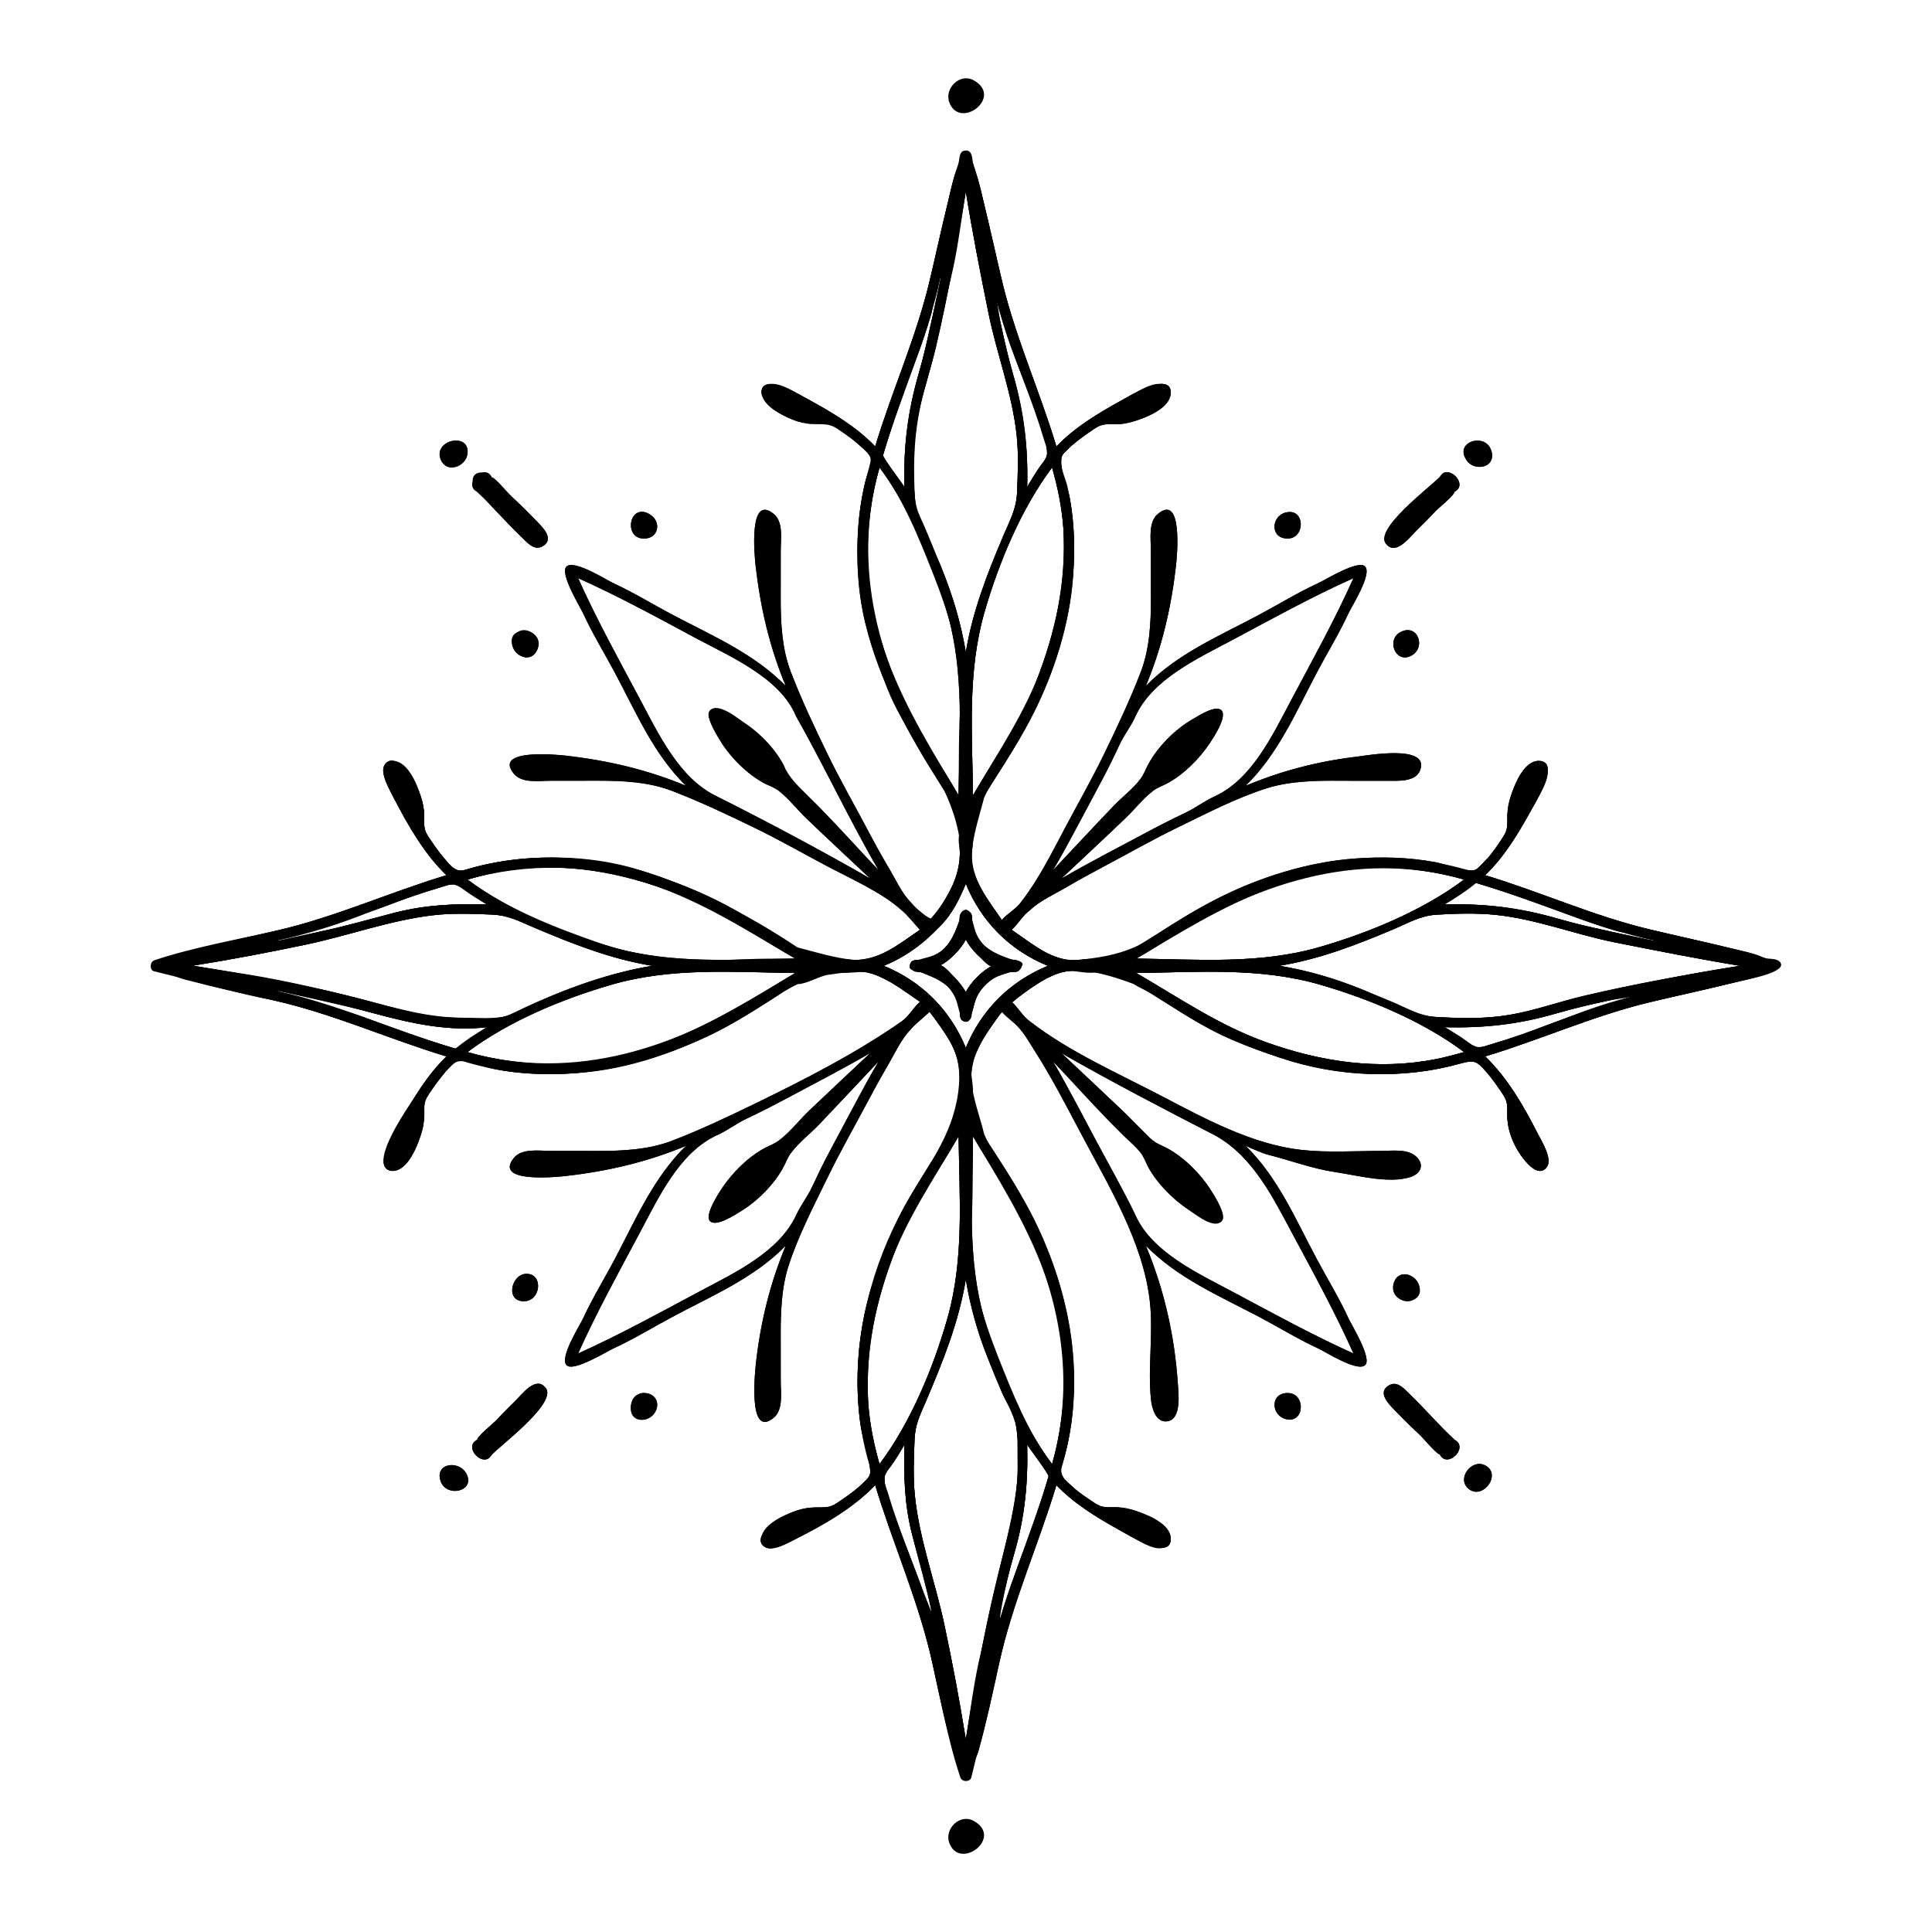 <?xml version="1.0" encoding="UTF-8" standalone="no"?>
<svg
   viewBox="0 0 253.333 253.333"
   height="253.333"
   width="253.333"
   xml:space="preserve"
   id="svg2"
   version="1.1"
   xmlns="http://www.w3.org/2000/svg"
   xmlns:svg="http://www.w3.org/2000/svg"
   xmlns:rdf="http://www.w3.org/1999/02/22-rdf-syntax-ns#"
   xmlns:cc="http://creativecommons.org/ns#"
   xmlns:dc="http://purl.org/dc/elements/1.1/"><defs
     id="defs6"><clipPath
       id="clipPath18"
       clipPathUnits="userSpaceOnUse"><path
         id="path16"
         d="M 0,190 H 190 V 0 H 0 Z" /></clipPath></defs><g
     transform="matrix(1.333,0,0,-1.333,-0.184,253.03)"
     id="g10"><g
       id="g12"><g
         clip-path="url(#clipPath18)"
         id="g14"
         transform="matrix(1.776,0,0,1.776,-73.809,-94.658)"
         style="display:inline"><g
           transform="translate(93.701,106.699)"
           id="g20"
           style="display:inline"><path
             id="path22"
             style="fill:#000000;fill-opacity:1;fill-rule:nonzero;stroke:none"
             d="M 0,0 C 0.551,0.288 1.142,0.89 1.43,1.441 1.72,0.885 2.328,0.275 2.884,-0.013 2.327,-0.306 1.718,-0.911 1.43,-1.467 1.321,-1.26 0.217,0.119 0,0 M -0.787,0.334 C -1.005,0.259 -1.484,0.405 -1.614,0.16 c -0.24,-0.454 0.206,-0.389 0.406,-0.467 0.978,-0.381 1.969,-0.725 2.29,-1.922 0.056,-0.209 -0.059,-0.702 0.172,-0.826 0.344,-0.185 0.399,0.127 0.475,0.332 0.171,0.475 0.169,0.865 0.512,1.334 0.318,0.435 0.812,0.834 1.336,1.002 C 3.738,-0.335 4.23,-0.391 4.336,-0.3 4.745,0.055 4.387,0.19 4.103,0.283 3.1,0.613 2.174,0.98 1.803,2.135 1.752,2.294 1.807,2.785 1.718,2.889 1.365,3.303 1.227,2.947 1.133,2.661 0.793,1.626 0.405,0.703 -0.787,0.334" /></g><g
           transform="translate(93.692,108.869)"
           id="g24"
           style="display:inline"><path
             id="path26"
             style="fill:#000000;fill-opacity:1;fill-rule:nonzero;stroke:none"
             d="M 0,0 C 0.669,0.655 1.086,1.508 1.438,2.365 2.299,0.262 3.879,-1.327 5.986,-2.184 3.883,-3.046 2.3,-4.624 1.438,-6.732 0.574,-4.626 -1.001,-3.048 -3.111,-2.184 -1.831,-1.665 -0.974,-0.953 0,0 M 8.939,-2.293 C 9.11,-1.473 7.569,-1.942 7.184,-1.9 6.014,-1.774 5.01,-0.888 4.08,-0.265 3.783,-0.076 3.556,0.165 3.355,0.461 2.743,1.378 1.83,2.396 1.721,3.562 1.682,3.984 1.95,4.638 1.769,5.037 1.648,5.299 1.341,5.488 1.12,5.169 0.956,4.931 1.109,4.314 1.108,4.033 1.105,3.377 1.002,2.911 0.718,2.301 0.315,1.437 -0.398,0.251 -1.202,-0.263 c -1.007,-0.674 -2.053,-1.593 -3.325,-1.615 -0.352,-0.006 -1.688,0.317 -1.544,-0.36 0.126,-0.593 1.594,-0.205 2.049,-0.298 1.068,-0.217 1.942,-0.979 2.818,-1.567 0.764,-0.49 1.421,-1.576 1.835,-2.379 0.408,-0.79 0.487,-1.46 0.473,-2.327 -0.005,-0.28 -0.061,-1.176 0.517,-0.859 0.428,0.235 0.073,1.39 0.11,1.777 0.169,1.73 1.777,3.384 3.089,4.307 0.663,0.467 1.525,1.039 2.364,1.117 0.347,0.033 1.656,-0.347 1.755,0.174" /></g><g
           transform="translate(93.701,106.699)"
           id="g28"
           style="display:inline"><path
             id="path30"
             style="fill:#000000;fill-opacity:1;fill-rule:nonzero;stroke:none"
             d="M 0,0 C 0.551,0.288 1.142,0.89 1.43,1.441 1.72,0.885 2.328,0.275 2.884,-0.013 2.327,-0.306 1.718,-0.911 1.43,-1.467 1.321,-1.26 0.217,0.119 0,0 M -0.787,0.334 C -1.005,0.259 -1.484,0.405 -1.614,0.16 c -0.24,-0.454 0.206,-0.389 0.406,-0.467 0.978,-0.381 1.969,-0.725 2.29,-1.922 0.056,-0.209 -0.059,-0.702 0.172,-0.826 0.344,-0.185 0.399,0.127 0.475,0.332 0.171,0.475 0.169,0.865 0.512,1.334 0.318,0.435 0.812,0.834 1.336,1.002 C 3.738,-0.335 4.23,-0.391 4.336,-0.3 4.745,0.055 4.387,0.19 4.103,0.283 3.1,0.613 2.174,0.98 1.803,2.135 1.752,2.294 1.807,2.785 1.718,2.889 1.365,3.303 1.227,2.947 1.133,2.661 0.793,1.626 0.405,0.703 -0.787,0.334" /></g><g
           transform="translate(130.697,104.613)"
           id="g32"
           style="display:inline"><path
             id="path34"
             style="fill:#000000;fill-opacity:1;fill-rule:nonzero;stroke:none"
             d="m 0,0 c -1.659,-0.502 -3.242,-1.212 -4.879,-1.781 -0.607,-0.212 -1.441,-0.594 -2.088,-0.636 -0.513,-0.033 -0.39,-0.018 -0.874,0.334 -0.381,0.278 -0.79,0.519 -1.197,0.755 2.127,-0.055 4.017,0.132 6.071,0.732 0.881,0.258 1.772,0.473 2.669,0.667 0.265,0.057 2.812,0.684 2.856,0.604 C 1.695,0.486 0.845,0.259 0,0 m -9.514,-3.093 c -3.212,-0.637 -6.401,-0.152 -9.446,0.943 -2.61,0.939 -4.78,2.442 -7.17,3.826 3.383,0.041 6.738,0.313 10.039,-0.606 2.769,-0.77 5.819,-2.048 8.128,-3.775 -0.513,-0.146 -1.028,-0.283 -1.551,-0.388 m -16.737,4.148 c 0.019,-0.008 0.024,-0.012 0,0 m -7.474,-10.76 c 2.964,-4.765 4.51,-10.279 2.937,-15.823 -1.73,2.306 -3.004,5.36 -3.775,8.127 -0.919,3.297 -0.651,6.651 -0.604,10.03 0.459,-0.792 0.972,-1.549 1.442,-2.334 m 2.742,-16.504 c -0.981,-3.312 -2.447,-6.464 -3.187,-9.846 -0.098,0.053 0.558,2.639 0.624,2.944 0.197,0.914 0.424,1.816 0.686,2.713 0.585,2.002 0.745,3.872 0.693,5.948 0.097,-0.168 1.219,-1.641 1.184,-1.759 m -6.656,-7.286 c -0.502,1.66 -1.212,3.243 -1.781,4.879 -0.212,0.608 -0.593,1.44 -0.636,2.088 -0.034,0.515 -0.021,0.392 0.332,0.878 0.279,0.38 0.521,0.792 0.757,1.2 -0.042,-1.696 -0.002,-3.281 0.416,-4.936 0.354,-1.403 0.813,-2.96 1.077,-4.262 0.036,-0.172 0.593,-2.362 0.51,-2.407 -0.189,0.863 -0.416,1.715 -0.675,2.56 m -3.328,11.3 c -0.178,3.024 0.425,5.754 1.515,8.564 0.871,2.247 2.28,4.183 3.486,6.263 0.041,-3.382 0.313,-6.735 -0.605,-10.034 -0.77,-2.768 -2.047,-5.817 -3.775,-8.125 -0.31,1.096 -0.532,2.194 -0.621,3.332 M -46.379,0.83 c -5.086,-3.231 -10.761,-5.248 -16.792,-3.536 2.307,1.731 5.361,3.006 8.128,3.777 3.299,0.919 6.656,0.65 10.037,0.603 -0.466,-0.27 -0.92,-0.553 -1.373,-0.844 m -17.47,-3.341 c -3.31,0.98 -6.461,2.446 -9.842,3.186 0.029,0.055 2.01,-0.428 2.251,-0.478 1.115,-0.234 2.22,-0.518 3.319,-0.816 1.977,-0.534 3.964,-0.948 6.024,-0.709 -0.161,-0.094 -1.64,-1.217 -1.752,-1.183 m -7.285,6.656 c 1.66,0.501 3.243,1.212 4.879,1.781 0.609,0.212 1.44,0.592 2.088,0.636 0.516,0.034 0.39,0.022 0.875,-0.332 0.383,-0.278 0.795,-0.521 1.204,-0.758 -1.771,0.045 -3.392,-0.016 -5.113,-0.46 -1.344,-0.347 -2.844,-0.781 -4.086,-1.033 -0.169,-0.035 -2.362,-0.592 -2.407,-0.51 0.863,0.189 1.715,0.417 2.56,0.676 m 10.338,-4.769 c -0.892,-0.411 -2.482,-0.21 -3.452,-0.167 -1.549,0.069 -3.006,0.542 -4.493,0.939 -3.166,0.844 -6.405,1.403 -9.634,1.931 2.124,0.341 4.207,0.734 6.31,1.179 2.308,0.489 4.619,1.334 6.958,1.612 1.089,0.13 2.199,0.086 3.293,0.041 0.9,-0.037 1.466,-0.349 2.299,-0.703 2.158,-0.916 4.26,-1.751 6.582,-2.134 -2.734,-0.45 -5.375,-1.487 -7.863,-2.698 m -0.824,7.862 c 3.212,0.637 6.402,0.152 9.446,-0.943 2.608,-0.938 4.776,-2.439 7.163,-3.822 -3.427,-0.04 -6.838,-0.326 -10.175,0.645 -2.729,0.794 -5.698,2.026 -7.98,3.733 0.511,0.145 1.025,0.281 1.546,0.387 M -44.883,3.09 c -0.018,0.007 -0.024,0.012 0,0 m 0.004,-10e-4 c -0.004,10e-4 -0.001,0 0,0 m 7.47,10.76 c -2.965,4.765 -4.51,10.281 -2.936,15.826 1.729,-2.308 3.003,-5.361 3.774,-8.127 0.92,-3.298 0.65,-6.652 0.604,-10.032 -0.459,0.791 -0.971,1.548 -1.442,2.333 m -2.741,16.505 c 0.98,3.312 2.446,6.463 3.186,9.846 0.066,-0.034 -0.525,-2.483 -0.575,-2.717 -0.19,-0.9 -0.399,-1.798 -0.658,-2.682 -0.614,-2.103 -0.826,-4.021 -0.77,-6.204 -0.096,0.166 -1.219,1.64 -1.183,1.757 m 6.656,7.286 c 0.501,-1.661 1.212,-3.244 1.781,-4.879 0.211,-0.608 0.593,-1.441 0.635,-2.089 0.034,-0.514 0.02,-0.39 -0.332,-0.875 -0.278,-0.381 -0.521,-0.792 -0.757,-1.2 0.057,2.182 -0.156,4.103 -0.771,6.204 -0.244,0.837 -0.444,1.687 -0.627,2.54 -0.062,0.286 -0.683,2.818 -0.605,2.859 0.19,-0.864 0.416,-1.715 0.676,-2.56 m 3.327,-11.3 c 0.178,-3.025 -0.425,-5.755 -1.515,-8.565 -0.872,-2.247 -2.281,-4.181 -3.486,-6.262 -0.041,3.382 -0.313,6.736 0.605,10.036 0.77,2.767 2.047,5.816 3.774,8.125 0.311,-1.098 0.533,-2.195 0.622,-3.334 m -8.224,1.647 c -0.104,1.377 -0.127,2.819 0.105,4.183 0.242,1.423 0.742,2.788 1.07,4.192 0.666,2.85 1.177,5.707 1.65,8.593 0.366,-2.267 0.8,-4.489 1.257,-6.739 0.458,-2.259 1.327,-4.494 1.563,-6.786 0.107,-1.045 0.061,-2.108 0.017,-3.155 -0.038,-0.915 -0.417,-1.575 -0.773,-2.418 -0.891,-2.107 -1.691,-4.153 -2.064,-6.419 -0.267,1.618 -0.714,3.108 -1.326,4.626 -0.491,1.221 -1.405,2.611 -1.499,3.923 m 1.386,-23.731 c 0.67,0.655 1.086,1.508 1.439,2.365 0.86,-2.103 2.44,-3.692 4.547,-4.549 -2.103,-0.862 -3.686,-2.44 -4.547,-4.548 -0.865,2.106 -2.44,3.684 -4.55,4.548 1.281,0.519 2.137,1.231 3.111,2.184 m 4.205,-27.547 c 0.482,-2.897 -0.299,-5.594 -0.983,-8.367 -0.743,-3.013 -1.287,-6.056 -1.783,-9.114 -0.347,2.135 -0.736,4.231 -1.187,6.346 -0.503,2.36 -1.389,4.743 -1.634,7.142 -0.105,1.032 -0.06,2.083 -0.018,3.119 0.035,0.85 0.299,1.339 0.635,2.129 0.942,2.21 1.811,4.363 2.204,6.744 0.246,-1.496 0.632,-2.895 1.194,-4.304 0.261,-0.653 0.528,-1.303 0.801,-1.952 0.207,-0.491 0.698,-1.227 0.771,-1.743 m 8.045,26.606 c 5.084,3.229 10.759,5.248 16.788,3.537 -2.28,-1.709 -5.255,-2.94 -7.981,-3.734 -3.333,-0.971 -6.748,-0.69 -10.172,-0.643 0.464,0.268 0.915,0.55 1.365,0.84 m 17.47,3.341 C -3.973,5.676 -0.822,4.21 2.561,3.469 2.522,3.4 0.079,3.994 -0.156,4.044 c -0.901,0.19 -1.798,0.4 -2.683,0.658 -2.103,0.615 -4.022,0.825 -6.207,0.77 0.169,0.098 1.639,1.22 1.761,1.184 m -2.406,-7.407 c -1.331,0.121 -2.8,1.066 -4.045,1.565 -1.463,0.588 -2.909,1.004 -4.465,1.261 2.208,0.363 4.201,1.131 6.256,1.995 0.826,0.348 1.545,0.78 2.443,0.834 1.092,0.065 2.215,0.1 3.305,-0.012 C -3.962,4.661 -1.799,3.803 0.404,3.365 2.713,2.907 4.992,2.452 7.316,2.072 4.43,1.605 1.573,1.087 -1.277,0.423 -2.687,0.095 -4.056,-0.41 -5.484,-0.65 -6.861,-0.882 -8.303,-0.844 -9.691,-0.751 M 9.516,2.298 C 9.337,2.495 8.923,2.439 8.697,2.501 8.159,2.651 7.632,2.843 7.082,2.976 5.518,3.353 3.948,3.703 2.383,4.071 c -3.149,0.741 -6.097,2.09 -9.187,3.02 1.156,1.102 1.994,2.562 2.744,3.959 0.264,0.492 0.696,1.136 0.726,1.699 0.048,0.919 -0.72,0.689 -1.164,0.224 C -5.008,12.438 -5.394,11.67 -5.524,10.941 -5.65,10.241 -5.416,9.79 -5.821,9.191 -6.102,8.778 -6.388,8.353 -6.717,7.977 -6.724,7.97 -6.919,7.762 -6.948,7.732 -7.349,7.314 -7.447,7.286 -7.976,7.434 -11.658,8.46 -15.383,8.159 -18.954,6.885 -20.59,6.302 -22.09,5.586 -23.58,4.695 -24.461,4.169 -25.305,3.496 -26.248,3.091 -27.249,2.662 -28.28,2.501 -29.35,2.402 c -1.375,-0.126 -2.497,0.867 -3.575,1.589 -0.297,0.189 -0.524,0.43 -0.724,0.726 -0.814,1.219 -1.721,2.298 -1.563,3.828 0.103,0.992 0.434,1.948 0.657,2.825 -10e-4,-0.003 0.024,0.053 0.015,0.038 0.248,0.582 0.758,1.289 1.128,1.884 0.952,1.531 1.805,3.074 2.432,4.77 1.259,3.405 1.855,6.951 1.043,10.55 -0.091,0.404 -0.344,0.917 -0.347,1.326 -0.004,0.394 0.036,0.429 0.377,0.755 0.447,0.428 0.953,0.785 1.465,1.131 0.585,0.396 1.058,0.168 1.742,0.291 0.675,0.121 1.374,0.466 1.899,0.906 0.504,0.422 0.956,1.33 -0.092,1.284 -0.569,-0.025 -1.205,-0.461 -1.698,-0.726 -1.399,-0.75 -2.854,-1.588 -3.958,-2.742 -0.965,3.204 -2.361,6.258 -3.097,9.531 -0.353,1.565 -0.715,3.125 -1.095,4.683 -0.123,0.505 -0.304,0.996 -0.426,1.491 -0.061,0.247 -0.021,0.688 -0.399,0.688 -0.38,0 -0.34,-0.442 -0.401,-0.688 -0.122,-0.495 -0.302,-0.986 -0.426,-1.491 -0.38,-1.558 -0.745,-3.117 -1.094,-4.683 -0.731,-3.274 -2.134,-6.327 -3.097,-9.531 -1.104,1.153 -2.562,1.995 -3.958,2.742 -0.498,0.266 -1.13,0.696 -1.699,0.726 -1.03,0.054 -0.595,-0.863 -0.092,-1.284 0.525,-0.439 1.223,-0.785 1.899,-0.906 0.7,-0.126 1.155,0.106 1.76,-0.304 0.505,-0.343 1.009,-0.693 1.449,-1.119 0.439,-0.425 0.455,-0.462 0.297,-1.029 -0.13,-0.464 -0.251,-0.932 -0.345,-1.404 -0.746,-3.737 -0.003,-7.346 1.359,-10.834 0.848,-2.169 2.424,-3.943 3.332,-6.044 0.471,-1.087 0.907,-2.663 0.662,-3.853 -0.247,-1.195 -1.28,-2.891 -2.287,-3.535 -1.074,-0.72 -2.209,-1.728 -3.584,-1.591 -1.079,0.108 -2.09,0.429 -3.073,0.682 -0.015,0.006 -0.029,0.012 -0.044,0.018 -2.69,1.794 -5.616,3.311 -8.736,4.28 -1.937,0.602 -4.008,0.778 -6.029,0.653 -1.004,-0.061 -1.986,-0.213 -2.96,-0.462 -0.388,-0.099 -0.867,-0.34 -1.195,-0.186 -0.178,0.084 -0.505,0.476 -0.586,0.587 -0.334,0.368 -0.619,0.803 -0.896,1.213 -0.336,0.496 -0.238,0.658 -0.253,1.223 -0.02,0.819 -0.675,3.019 -1.754,3.017 -1.22,-0.003 0.236,-2.373 0.495,-2.837 0.691,-1.238 1.463,-2.512 2.492,-3.499 -3.147,-0.947 -6.148,-2.327 -9.359,-3.059 -2.247,-0.512 -4.655,-0.931 -6.805,-1.648 -0.275,-0.07 -0.299,-0.555 -0.035,-0.614 2.209,-0.553 4.433,-1.116 6.667,-1.618 3.272,-0.736 6.325,-2.132 9.528,-3.097 -0.565,-0.539 -4.499,-5.594 -3.246,-6.278 0.913,-0.499 1.809,1.712 1.94,2.302 0.111,0.496 -0.053,1.085 0.09,1.52 0.139,0.426 0.627,0.937 0.888,1.269 0.152,0.193 0.305,0.371 0.475,0.548 0.308,0.318 0.363,0.379 0.753,0.375 0.7,-0.008 1.52,-0.411 2.226,-0.521 1.534,-0.24 3.097,-0.243 4.639,-0.092 2.926,0.287 5.863,1.447 8.395,2.908 1.098,0.634 2.133,1.407 3.272,1.96 0.027,0.013 0.002,0.011 0.024,0.011 0.478,0 1.171,0.435 1.678,0.515 0.446,0.07 0.909,0.124 1.35,0.169 0.883,0.091 1.729,-0.284 2.466,-0.762 1.102,-0.45 2.059,-1.696 2.726,-2.732 0.7,-1.086 0.831,-1.99 0.664,-3.217 -0.332,-2.433 -1.731,-4.079 -2.919,-6.193 -1.872,-3.331 -2.879,-7.246 -2.605,-11.064 0.072,-0.999 0.241,-1.974 0.496,-2.942 0.136,-0.518 0.31,-0.717 0.027,-1.141 -0.104,-0.156 -0.368,-0.372 -0.474,-0.464 -0.378,-0.334 -0.806,-0.622 -1.223,-0.904 -0.627,-0.425 -1.265,-0.155 -1.999,-0.35 -0.652,-0.174 -1.952,-0.709 -2.17,-1.439 -0.359,-1.202 1.319,-0.469 1.771,-0.253 1.589,0.762 3.282,1.75 4.505,3.029 0.947,-3.147 2.327,-6.148 3.059,-9.36 0.512,-2.246 0.931,-4.653 1.648,-6.803 0.079,-0.307 0.551,-0.285 0.614,-0.036 0.546,2.27 1.135,4.551 1.657,6.839 0.732,3.212 2.112,6.213 3.058,9.36 1.104,-1.155 2.56,-1.992 3.958,-2.742 0.487,-0.261 1.333,-0.857 1.899,-0.747 0.906,0.175 0.288,0.973 -0.109,1.305 -0.589,0.494 -1.389,0.871 -2.16,0.945 -0.628,0.061 -0.946,-0.108 -1.498,0.265 -0.408,0.276 -0.841,0.569 -1.203,0.888 -0.053,0.046 -0.434,0.394 -0.478,0.467 -0.267,0.445 -0.112,0.606 0.029,1.141 0.975,3.697 0.535,7.391 -0.755,10.94 -0.615,1.693 -1.416,3.242 -2.358,4.776 -0.442,0.722 -1.019,1.422 -1.327,2.214 0.001,-0.002 0.001,-0.002 0.001,-0.001 10e-4,-0.003 10e-4,-0.003 0,-10e-4 0.003,-0.007 0.007,-0.014 0.01,-0.022 0.009,-0.016 -0.016,0.04 -0.015,0.038 -0.256,1.074 -0.754,2.236 -0.713,3.427 0.041,1.192 0.989,2.437 1.696,3.331 0.756,0.956 2.479,2.141 3.746,2.255 1.167,0.105 2.499,-0.328 3.571,-0.731 0.081,-0.082 0.662,-0.349 0.844,-0.46 1.487,-0.915 2.941,-1.918 4.553,-2.611 3.477,-1.495 7.146,-2.308 10.932,-1.716 0.421,0.065 0.836,0.155 1.25,0.256 0.282,0.07 0.97,0.407 1.251,0.347 0.554,-0.12 1.316,-1.493 1.593,-1.902 0.382,-0.564 0.206,-0.844 0.269,-1.503 0.069,-0.722 0.405,-1.442 0.837,-2.016 0.266,-0.352 0.902,-1.105 1.344,-0.516 0.332,0.442 -0.323,1.483 -0.521,1.872 -0.766,1.496 -1.673,3.079 -2.897,4.247 3.203,0.964 6.256,2.361 9.529,3.097 1.565,0.352 3.125,0.714 4.683,1.095 0.215,0.052 2.648,0.477 2.104,1.051" /></g><g
           transform="translate(93.701,106.699)"
           id="g36"
           style="display:inline"><path
             id="path38"
             style="fill:#000000;fill-opacity:1;fill-rule:nonzero;stroke:none"
             d="M 0,0 C 0.551,0.288 1.142,0.89 1.43,1.441 1.72,0.885 2.328,0.275 2.884,-0.013 2.327,-0.306 1.718,-0.911 1.43,-1.467 1.321,-1.26 0.217,0.119 0,0 M -0.787,0.334 C -1.005,0.259 -1.484,0.405 -1.614,0.16 c -0.24,-0.454 0.206,-0.389 0.406,-0.467 0.978,-0.381 1.969,-0.725 2.29,-1.922 0.056,-0.209 -0.059,-0.702 0.172,-0.826 0.344,-0.185 0.399,0.127 0.475,0.332 0.171,0.475 0.169,0.865 0.512,1.334 0.318,0.435 0.812,0.834 1.336,1.002 C 3.738,-0.335 4.23,-0.391 4.336,-0.3 4.745,0.055 4.387,0.19 4.103,0.283 3.1,0.613 2.174,0.98 1.803,2.135 1.752,2.294 1.807,2.785 1.718,2.889 1.365,3.303 1.227,2.947 1.133,2.661 0.793,1.626 0.405,0.703 -0.787,0.334" /></g><g
           transform="translate(132.577,105.049)"
           id="g40"
           style="display:inline"><path
             id="path42"
             style="fill:#000000;fill-opacity:1;fill-rule:nonzero;stroke:none"
             d="m 0,0 c -1.99,-0.515 -3.98,-1.154 -5.897,-1.892 -0.867,-0.333 -1.742,-0.604 -2.631,-0.867 -0.526,-0.155 -0.493,-0.201 -0.91,0.029 -0.509,0.28 -0.977,0.672 -1.485,0.966 2.18,-0.055 4.102,0.156 6.204,0.77 1.96,0.573 3.982,0.914 5.969,1.376 C 1.21,0.277 0.146,0.038 0,0 m -11.393,-3.529 c -3.211,-0.638 -6.401,-0.152 -9.446,0.943 -2.608,0.938 -4.778,2.439 -7.166,3.823 3.428,0.042 6.839,0.326 10.177,-0.644 2.725,-0.793 5.701,-2.027 7.982,-3.735 -0.511,-0.145 -1.026,-0.282 -1.547,-0.387 M -31.112,-3.79 c 2.476,-1.355 5.018,-2.705 7.498,-3.98 2.117,-1.19 3.216,-3.499 4.326,-5.563 1.153,-2.147 2.318,-4.277 3.313,-6.503 -2.32,1.045 -4.533,2.27 -6.779,3.464 -1.867,0.994 -4.377,2.151 -5.296,4.193 -0.637,1.334 -1.419,2.705 -2.132,4.039 -0.801,1.499 -1.58,3.011 -2.433,4.481 1.057,-1.12 2.106,-2.247 3.169,-3.362 0.527,-0.553 1.207,-1.071 1.666,-1.683 0.207,-0.276 0.259,-0.477 0.429,-0.797 0.49,-0.924 1.367,-1.794 2.227,-2.371 0.274,-0.183 1.561,-1.033 1.873,-0.599 0.235,0.328 -0.455,1.406 -0.609,1.658 -0.558,0.914 -1.491,1.844 -2.444,2.35 -0.315,0.168 -0.528,0.223 -0.802,0.433 -0.573,0.436 -1.054,1.067 -1.574,1.563 -1.151,1.097 -2.315,2.179 -3.471,3.271 0.344,-0.2 0.689,-0.401 1.039,-0.594 m -5.535,-4.701 c 1.562,-2.585 2.936,-4.914 3.876,-7.803 1.019,-3.125 0.997,-6.522 0.103,-9.671 -1.71,2.279 -2.945,5.259 -3.735,7.984 -0.969,3.337 -0.689,6.747 -0.644,10.174 0.132,-0.229 0.265,-0.457 0.4,-0.684 m 3.784,-18.155 c -0.521,-1.757 -1.126,-3.459 -1.776,-5.172 -0.331,-0.874 -0.56,-2.175 -0.821,-3.072 -0.092,-0.318 -0.508,-2.083 -0.732,-2.17 0.468,2.032 0.832,4.092 1.414,6.097 0.594,2.051 0.786,3.947 0.731,6.076 0.097,-0.168 1.219,-1.641 1.184,-1.759 m -6.656,-7.286 c -0.502,1.66 -1.212,3.243 -1.781,4.879 -0.212,0.609 -0.593,1.44 -0.636,2.088 -0.034,0.515 -0.021,0.392 0.333,0.877 0.278,0.381 0.52,0.792 0.756,1.2 -0.043,-1.695 -0.002,-3.279 0.416,-4.934 0.354,-1.403 0.945,-3.083 1.21,-4.385 0.203,-0.997 0.372,-1.719 0.52,-2.853 -0.106,0.041 -0.356,1.203 -0.393,1.35 -0.153,0.603 -0.242,1.183 -0.425,1.778 m -3.328,11.3 c -0.177,3.024 0.426,5.754 1.515,8.564 0.872,2.248 2.281,4.181 3.486,6.262 0.042,-3.427 0.326,-6.838 -0.644,-10.176 -0.793,-2.726 -2.027,-5.701 -3.736,-7.982 -0.31,1.096 -0.532,2.194 -0.621,3.332 m -0.026,17.934 c -0.717,-1.31 -1.412,-2.633 -2.116,-3.95 -0.35,-0.653 -0.672,-1.318 -0.986,-1.989 -0.25,-0.533 -0.64,-1.023 -0.869,-1.542 -0.953,-2.041 -3.41,-3.188 -5.296,-4.193 -2.245,-1.195 -4.458,-2.42 -6.779,-3.464 1.043,2.321 2.27,4.534 3.464,6.779 1.004,1.888 2.15,4.343 4.193,5.296 0.559,0.237 1.104,0.664 1.677,0.933 0.802,0.376 1.581,0.782 2.361,1.199 1.5,0.801 3.011,1.58 4.482,2.433 -1.12,-1.057 -2.247,-2.106 -3.362,-3.168 -0.554,-0.527 -1.071,-1.207 -1.683,-1.666 -0.276,-0.207 -0.478,-0.261 -0.798,-0.43 -0.924,-0.489 -1.794,-1.366 -2.37,-2.226 -0.166,-0.25 -0.939,-1.435 -0.688,-1.784 0.306,-0.427 1.453,0.34 1.747,0.519 0.914,0.559 1.844,1.491 2.351,2.444 0.168,0.317 0.222,0.529 0.432,0.803 0.436,0.572 1.067,1.054 1.563,1.574 1.097,1.151 2.18,2.315 3.272,3.471 -0.201,-0.345 -0.402,-0.69 -0.595,-1.039 m -4.701,5.535 c -2.586,-1.562 -4.914,-2.936 -7.804,-3.878 -3.124,-1.017 -6.521,-0.995 -9.67,-0.102 2.279,1.71 5.259,2.946 7.984,3.736 3.337,0.968 6.747,0.688 10.174,0.644 -0.229,-0.133 -0.457,-0.265 -0.684,-0.4 m -18.155,-3.784 c -1.757,0.52 -3.459,1.126 -5.172,1.775 -0.874,0.332 -1.787,0.52 -2.685,0.779 -0.317,0.092 -2.472,0.552 -2.558,0.775 1.989,-0.459 3.985,-0.862 5.957,-1.388 2.045,-0.546 4.082,-1.007 6.216,-0.758 -0.168,-0.097 -1.64,-1.219 -1.758,-1.183 m -9.111,6.299 c 1.99,0.515 3.927,1.075 5.843,1.812 0.867,0.333 1.742,0.605 2.632,0.867 0.526,0.155 0.491,0.201 0.909,-0.029 0.51,-0.28 0.978,-0.671 1.485,-0.966 -1.77,0.046 -3.39,-0.016 -5.11,-0.46 -1.344,-0.347 -2.844,-0.781 -4.086,-1.033 -0.997,-0.204 -1.985,-0.424 -2.977,-0.652 0.04,0.105 1.158,0.422 1.304,0.461 m 12.165,-4.414 c -0.817,-0.377 -2.26,-0.189 -3.139,-0.171 -1.611,0.031 -3.11,0.478 -4.651,0.901 -3.209,0.882 -6.51,1.438 -9.789,1.975 2.123,0.341 4.206,0.734 6.309,1.179 2.308,0.489 4.619,1.334 6.958,1.612 1.09,0.13 2.199,0.086 3.293,0.041 0.9,-0.038 1.467,-0.351 2.3,-0.705 2.158,-0.916 4.259,-1.75 6.581,-2.134 -2.734,-0.45 -5.375,-1.488 -7.862,-2.698 M -63.5,6.802 c 3.211,0.637 6.401,0.152 9.445,-0.943 2.609,-0.938 4.778,-2.44 7.166,-3.824 -3.427,-0.041 -6.839,-0.326 -10.176,0.645 -2.726,0.793 -5.701,2.026 -7.983,3.735 0.512,0.145 1.026,0.281 1.548,0.387 m 19.719,0.26 c -2.468,1.35 -4.996,2.729 -7.481,3.972 -2.042,0.986 -3.177,3.39 -4.193,5.296 -1.195,2.244 -2.423,4.457 -3.464,6.778 2.225,-0.997 4.356,-2.16 6.502,-3.314 1.888,-1.014 4.69,-2.201 5.564,-4.325 l 0.009,-0.017 c 1.569,-2.775 2.949,-5.734 4.565,-8.52 -1.126,1.192 -2.238,2.398 -3.374,3.58 -0.52,0.54 -1.294,1.06 -1.68,1.694 -0.086,0.14 -0.125,0.41 -0.215,0.578 -0.578,1.085 -1.655,2.101 -2.742,2.654 -0.332,0.169 -1.052,0.707 -1.353,0.305 -0.225,-0.3 0.373,-1.251 0.53,-1.53 0.549,-0.974 1.531,-1.951 2.523,-2.478 0.176,-0.093 0.436,-0.131 0.593,-0.23 0.617,-0.386 1.145,-1.152 1.675,-1.662 1.181,-1.138 2.388,-2.249 3.58,-3.375 -0.345,0.2 -0.69,0.402 -1.039,0.594 m 5.535,4.701 c -1.563,2.586 -2.936,4.915 -3.878,7.804 -1.017,3.125 -0.995,6.522 -0.102,9.671 1.71,-2.279 2.946,-5.26 3.736,-7.984 0.968,-3.337 0.689,-6.748 0.643,-10.174 -0.132,0.228 -0.264,0.457 -0.399,0.683 m -3.784,18.156 c 0.52,1.756 1.126,3.458 1.775,5.171 0.332,0.875 0.635,1.753 0.895,2.652 0.094,0.323 0.43,2.499 0.66,2.591 -0.448,-1.943 -0.789,-3.92 -1.339,-5.839 -0.617,-2.153 -0.865,-4.097 -0.808,-6.334 -0.097,0.168 -1.219,1.64 -1.183,1.759 m 6.656,7.286 c 0.501,-1.661 1.212,-3.244 1.781,-4.879 0.211,-0.609 0.592,-1.44 0.635,-2.089 0.034,-0.515 0.021,-0.391 -0.332,-0.877 -0.278,-0.381 -0.521,-0.791 -0.757,-1.199 0.057,2.235 -0.19,4.181 -0.807,6.333 -0.551,1.92 -0.887,3.897 -1.339,5.84 0.107,-0.042 0.278,-1.185 0.315,-1.331 0.151,-0.603 0.321,-1.203 0.504,-1.798 m 3.327,-11.3 c 0.178,-3.025 -0.425,-5.755 -1.515,-8.565 -0.872,-2.247 -2.281,-4.18 -3.486,-6.262 -0.041,3.428 -0.326,6.839 0.645,10.177 0.793,2.725 2.026,5.701 3.735,7.982 0.311,-1.097 0.532,-2.194 0.621,-3.332 m 0.026,-17.934 c 0.717,1.31 1.413,2.633 2.117,3.949 0.349,0.654 0.672,1.318 0.985,1.99 0.25,0.532 0.642,1.024 0.869,1.542 0.919,2.041 3.43,3.198 5.296,4.192 2.244,1.196 4.457,2.424 6.779,3.464 -1.039,-2.322 -2.27,-4.534 -3.463,-6.778 -1.004,-1.888 -2.15,-4.343 -4.193,-5.296 -0.562,-0.247 -1.099,-0.662 -1.678,-0.933 -0.801,-0.377 -1.58,-0.782 -2.361,-1.2 -1.499,-0.801 -3.011,-1.58 -4.481,-2.433 1.192,1.127 2.399,2.238 3.58,3.375 0.489,0.471 0.93,1.039 1.465,1.46 0.269,0.213 0.484,0.264 0.798,0.43 0.927,0.492 1.79,1.361 2.369,2.226 0.19,0.284 0.981,1.463 0.659,1.819 -0.313,0.346 -1.295,-0.309 -1.59,-0.476 -0.963,-0.542 -1.952,-1.535 -2.476,-2.518 -0.163,-0.305 -0.232,-0.54 -0.434,-0.808 -0.406,-0.538 -0.991,-0.976 -1.46,-1.464 -1.137,-1.182 -2.249,-2.388 -3.375,-3.58 0.2,0.345 0.402,0.689 0.594,1.039 m -8.25,19.58 c -0.104,1.377 -0.126,2.819 0.105,4.183 0.242,1.423 0.742,2.788 1.07,4.192 0.666,2.85 1.178,5.707 1.65,8.593 0.366,-2.268 0.8,-4.489 1.258,-6.739 0.458,-2.259 1.326,-4.494 1.562,-6.786 0.107,-1.045 0.062,-2.108 0.018,-3.155 -0.038,-0.915 -0.417,-1.575 -0.774,-2.419 -0.89,-2.106 -1.691,-4.152 -2.064,-6.418 -0.268,1.618 -0.714,3.107 -1.325,4.626 -0.492,1.22 -1.406,2.611 -1.5,3.923 M -38.885,3.82 c 0.67,0.655 1.086,1.508 1.439,2.365 0.86,-2.103 2.44,-3.692 4.548,-4.549 -2.104,-0.862 -3.687,-2.44 -4.548,-4.548 -0.865,2.106 -2.44,3.683 -4.55,4.548 1.281,0.519 2.137,1.231 3.111,2.184 m 4.205,-27.547 c 0.482,-2.898 -0.299,-5.594 -0.983,-8.367 -0.743,-3.013 -1.287,-6.056 -1.783,-9.114 -0.346,2.135 -0.736,4.231 -1.187,6.346 -0.503,2.36 -1.389,4.743 -1.634,7.142 -0.105,1.032 -0.06,2.083 -0.018,3.119 0.035,0.85 0.299,1.338 0.636,2.128 0.941,2.209 1.81,4.363 2.203,6.743 0.246,-1.496 0.633,-2.894 1.194,-4.303 0.261,-0.653 0.528,-1.303 0.801,-1.952 0.22,-0.52 0.663,-1.197 0.771,-1.742 m 7.36,26.163 c 2.587,1.561 4.914,2.936 7.804,3.877 3.124,1.018 6.522,0.996 9.671,0.102 -2.279,-1.709 -5.26,-2.945 -7.984,-3.735 -3.337,-0.969 -6.748,-0.689 -10.174,-0.644 0.228,0.132 0.456,0.265 0.683,0.4 M -9.164,6.22 C -7.407,5.7 -5.705,5.094 -3.993,4.444 -3.118,4.113 -2.24,3.81 -1.342,3.549 -1.022,3.457 1.163,3.115 1.25,2.889 c -1.943,0.449 -3.92,0.789 -5.839,1.34 -2.153,0.617 -4.098,0.864 -6.334,0.807 0.166,0.097 1.642,1.219 1.759,1.184 m -2.407,-7.407 c -1.303,0.118 -2.668,1.008 -3.884,1.499 -1.52,0.611 -3.007,1.058 -4.625,1.324 2.207,0.365 4.2,1.132 6.254,1.996 0.826,0.347 1.547,0.782 2.444,0.836 1.092,0.065 2.215,0.1 3.305,-0.012 C -5.842,4.225 -3.679,3.367 -1.476,2.929 0.833,2.471 3.112,2.016 5.437,1.636 2.55,1.169 -0.307,0.651 -3.157,-0.013 -4.566,-0.341 -5.936,-0.846 -7.364,-1.086 -8.741,-1.318 -10.183,-1.28 -11.571,-1.187 M 7.565,1.729 C 7.528,1.779 7.465,1.811 7.404,1.832 7.189,1.908 6.978,1.977 6.769,2.066 6.539,2.165 6.31,2.265 6.067,2.331 5.673,2.439 5.271,2.523 4.873,2.621 3.363,2.992 1.842,3.311 0.331,3.677 c -3.084,0.748 -5.979,2.065 -9.013,2.977 1.03,0.986 1.799,2.261 2.49,3.497 0.268,0.482 1.721,2.812 0.495,2.838 C -6.771,13.01 -7.432,10.773 -7.452,9.972 -7.466,9.431 -7.388,9.218 -7.695,8.761 -7.841,8.546 -8.369,7.558 -8.582,7.558 -8.578,7.558 -9.624,6.479 -8.828,7.295 -9.175,6.939 -9.147,6.914 -9.58,6.919 c -0.577,0.006 -1.275,0.349 -1.857,0.457 -1.459,0.272 -2.962,0.311 -4.439,0.204 -2.624,-0.19 -5.321,-1.04 -7.666,-2.235 -1.173,-0.597 -2.299,-1.301 -3.406,-2.011 -0.425,-0.271 -0.866,-0.522 -1.284,-0.803 -0.385,-0.259 -0.846,-0.378 -1.299,-0.447 -0.567,-0.086 -1.136,-0.081 -1.706,-0.125 -0.256,-0.017 -0.516,-0.018 -0.769,0.037 -1.064,0.228 -1.921,0.971 -2.799,1.559 0.038,-0.025 0.005,10e-4 -0.099,0.077 0.353,0.306 0.608,0.802 1.005,1.077 0.501,0.502 1.371,0.895 1.989,1.258 0.697,0.408 1.405,0.797 2.118,1.175 1.346,0.712 2.669,1.471 4.038,2.136 1.598,0.775 3.252,1.642 4.948,2.183 1.303,0.416 2.753,0.437 4.11,0.426 0.867,-0.007 1.734,-0.002 2.601,-0.002 0.558,0 1.552,-0.082 1.807,0.573 0.569,1.462 -2.923,0.831 -3.492,0.763 -2.175,-0.259 -4.188,-0.786 -6.167,-1.612 1.765,1.722 2.759,4.012 3.887,6.163 0.592,1.13 1.266,2.215 1.802,3.374 0.195,0.418 1.322,2.179 0.928,2.607 -0.368,0.4 -2.23,-0.754 -2.607,-0.927 -1.11,-0.51 -2.152,-1.151 -3.227,-1.727 -2.192,-1.176 -4.544,-2.152 -6.31,-3.963 0.895,2.145 1.405,4.334 1.67,6.675 0.063,0.544 0.387,4.018 -1.011,2.849 -0.532,-0.444 -0.382,-1.388 -0.381,-2.001 0.002,-0.885 0.003,-1.769 0.003,-2.653 0.001,-1.356 -0.067,-2.796 -0.555,-4.072 -0.6,-1.569 -1.326,-3.098 -2.06,-4.608 -0.665,-1.368 -1.422,-2.691 -2.133,-4.035 -0.728,-1.374 -1.479,-2.881 -2.433,-4.108 -0.275,-0.394 -0.772,-0.65 -1.077,-1.004 -0.568,0.807 -1.173,1.577 -1.511,2.521 -0.177,0.493 -0.174,0.843 -0.152,1.358 0.009,0.222 0.134,2.013 0.409,2.51 0.275,0.495 0.576,0.976 0.882,1.453 0.735,1.145 1.467,2.307 2.085,3.52 1.195,2.347 2.041,5.041 2.234,7.666 0.105,1.416 0.074,2.86 -0.169,4.262 -0.112,0.648 -0.485,1.389 -0.491,2.034 -0.004,0.395 0.04,0.424 0.378,0.754 0.024,0.023 0.23,0.244 0.261,0.244 0.381,0.32 0.791,0.608 1.203,0.886 0.485,0.328 0.653,0.23 1.211,0.244 0.819,0.021 3.019,0.676 3.016,1.755 -0.003,1.22 -2.372,-0.236 -2.837,-0.495 -1.236,-0.69 -2.512,-1.461 -3.497,-2.49 -0.913,3.034 -2.229,5.929 -2.977,9.013 -0.366,1.511 -0.685,3.032 -1.056,4.542 -0.106,0.432 -0.212,0.864 -0.341,1.29 -0.13,0.43 -0.291,0.851 -0.479,1.258 -0.019,0.042 -0.034,0.087 -0.067,0.121 -0.095,0.098 -0.215,-0.015 -0.267,-0.101 -0.103,-0.17 -0.149,-0.372 -0.23,-0.554 -0.091,-0.205 -0.173,-0.417 -0.24,-0.631 -0.01,-0.032 -0.02,-0.065 -0.029,-0.097 -0.122,-0.425 -0.211,-0.857 -0.316,-1.286 -0.371,-1.51 -0.69,-3.031 -1.057,-4.542 -0.748,-3.083 -2.064,-5.979 -2.977,-9.013 -1.044,1.092 -2.41,1.894 -3.725,2.616 -0.528,0.289 -1.086,0.617 -1.669,0.778 -0.646,0.178 -1.173,-0.115 -0.764,-0.807 0.33,-0.556 1.212,-0.97 1.801,-1.171 0.609,-0.207 1.216,0.003 1.782,-0.122 0.528,-0.116 1.411,-0.962 1.698,-1.216 0.277,-0.244 0.627,-0.509 0.654,-0.839 0.024,-0.297 -0.235,-0.83 -0.305,-1.111 -0.21,-0.854 -0.341,-1.717 -0.405,-2.593 -0.128,-1.766 -0.034,-3.614 0.39,-5.337 0.79,-3.215 2.33,-6.034 4.086,-8.807 0.387,-0.611 0.829,-1.263 1.019,-1.94 0.068,-0.243 0.111,-1.449 0.124,-1.794 0.029,-0.739 -0.162,-1.468 -0.478,-2.132 -0.098,-0.208 -1.011,-1.849 -1.236,-1.707 -0.067,0.042 -0.43,0.382 -0.563,0.478 -0.187,0.135 -0.305,0.327 -0.464,0.486 -0.468,0.468 -0.833,1.277 -1.178,1.852 -0.442,0.738 -0.852,1.496 -1.254,2.256 -0.712,1.345 -1.471,2.669 -2.136,4.038 -0.734,1.512 -1.463,3.043 -2.061,4.614 -0.485,1.276 -0.552,2.71 -0.551,4.063 0,0.885 0.001,1.769 0.003,2.653 0.001,0.604 0.153,1.562 -0.381,2.001 -1.417,1.166 -1.07,-2.335 -1.012,-2.849 0.266,-2.342 0.776,-4.529 1.67,-6.675 -1.722,1.765 -4.012,2.759 -6.163,3.887 -1.129,0.592 -2.215,1.266 -3.374,1.803 -0.418,0.194 -2.179,1.322 -2.606,0.927 -0.4,-0.368 0.753,-2.23 0.927,-2.607 0.51,-1.11 1.15,-2.152 1.727,-3.227 1.176,-2.192 2.152,-4.544 3.963,-6.31 -2.146,0.894 -4.334,1.404 -6.675,1.67 -0.545,0.062 -4.019,0.387 -2.85,-1.012 0.444,-0.531 1.388,-0.382 2.002,-0.38 0.884,0.002 1.768,0.002 2.653,0.003 1.356,0 2.795,-0.067 4.072,-0.555 1.569,-0.599 3.098,-1.326 4.607,-2.06 1.368,-0.665 2.691,-1.422 4.035,-2.133 1.319,-0.698 2.997,-1.433 4.108,-2.433 0.24,-0.167 0.935,-1.017 1.005,-1.077 -0.105,-0.077 -0.137,-0.102 -0.098,-0.075 -1.128,-0.756 -2.128,-1.597 -3.533,-1.595 -0.378,0 -0.747,0.03 -1.112,0.059 -0.502,0.04 -1.016,0.014 -1.506,0.277 -1.364,0.732 -2.631,1.642 -3.973,2.414 -1.383,0.795 -2.814,1.379 -4.318,1.902 -3.332,1.16 -6.917,1.361 -10.335,0.431 -0.44,-0.12 -0.593,-0.232 -0.967,0.019 -0.175,0.118 -0.342,0.335 -0.481,0.494 -0.324,0.372 -0.606,0.789 -0.882,1.197 -0.325,0.481 -0.233,0.657 -0.247,1.217 -0.019,0.721 -0.273,1.404 -0.657,2.012 -0.238,0.378 -1.041,1.486 -1.533,0.792 -0.314,-0.445 0.321,-1.481 0.522,-1.873 0.765,-1.497 1.674,-3.079 2.898,-4.249 -3.205,-0.964 -6.259,-2.361 -9.533,-3.097 -1.564,-0.352 -3.125,-0.715 -4.683,-1.095 -0.531,-0.13 -0.995,-0.301 -1.492,-0.507 -0.129,-0.054 -0.273,-0.07 -0.397,-0.136 -0.421,-0.223 0.181,-0.383 0.37,-0.453 0.419,-0.156 0.811,-0.38 1.246,-0.491 1.585,-0.407 3.182,-0.772 4.781,-1.122 3.339,-0.73 6.445,-2.153 9.708,-3.135 -1.031,-0.985 -1.8,-2.26 -2.49,-3.497 -0.271,-0.485 -1.704,-2.764 -0.515,-2.837 1.03,-0.065 1.719,2.135 1.77,2.882 0.043,0.619 -0.097,0.833 0.248,1.345 0.279,0.413 0.566,0.822 0.886,1.204 0,0.03 0.414,0.448 0.482,0.494 0.388,0.265 0.33,0.195 0.791,0.066 0.348,-0.097 0.699,-0.189 1.051,-0.269 1.329,-0.301 2.709,-0.402 4.071,-0.36 2.811,0.086 5.528,0.876 8.079,2.044 1.26,0.577 2.458,1.335 3.627,2.078 0.87,0.554 1.728,1.203 2.712,1.399 0.784,0.156 2.023,0.314 2.874,0.027 0.957,-0.323 1.707,-0.921 2.536,-1.477 -0.038,0.026 -0.005,0.001 0.1,-0.076 -0.355,-0.306 -0.608,-0.801 -1.005,-1.078 -2.512,-1.758 -5.384,-3.227 -8.146,-4.568 -1.511,-0.734 -3.042,-1.462 -4.614,-2.06 -1.275,-0.486 -2.709,-0.553 -4.063,-0.552 -0.884,0 -1.768,0.001 -2.652,0.003 -0.604,0.001 -1.562,0.153 -2.002,-0.381 -1.166,-1.417 2.335,-1.07 2.85,-1.012 2.342,0.266 4.529,0.776 6.675,1.671 -1.766,-1.722 -2.76,-4.012 -3.887,-6.164 -0.593,-1.129 -1.266,-2.214 -1.803,-3.374 -0.194,-0.418 -1.322,-2.178 -0.928,-2.607 0.369,-0.399 2.23,0.755 2.607,0.928 1.11,0.51 2.152,1.15 3.227,1.726 2.193,1.177 4.544,2.153 6.31,3.964 -0.84,-2.016 -1.367,-4.101 -1.632,-6.336 -0.052,-0.441 -0.515,-4.435 0.974,-3.188 0.53,0.443 0.382,1.399 0.381,2.001 -0.002,0.821 0,1.641 -0.003,2.463 -0.004,1.305 0.03,2.684 0.432,3.934 0.545,1.691 1.408,3.342 2.182,4.935 0.665,1.368 1.423,2.691 2.134,4.035 0.377,0.714 0.766,1.422 1.174,2.118 0.363,0.619 0.757,1.489 1.258,1.99 0.162,0.233 1.018,0.936 1.078,1.005 0.729,-1.035 1.646,-2.123 1.682,-3.438 0.029,-1.082 0.022,-2.165 -0.509,-3.092 -0.778,-1.356 -1.662,-2.646 -2.434,-4.007 -0.777,-1.37 -1.324,-2.827 -1.83,-4.316 -0.571,-1.682 -0.86,-3.376 -0.906,-5.154 -0.023,-0.904 0.022,-1.812 0.136,-2.711 0.107,-0.839 0.417,-1.64 0.534,-2.469 0.067,-0.471 0.039,-0.531 -0.338,-0.891 -0.086,-0.082 -0.172,-0.167 -0.261,-0.244 -0.372,-0.325 -0.789,-0.606 -1.197,-0.883 -0.482,-0.325 -0.658,-0.233 -1.217,-0.248 -0.722,-0.018 -1.405,-0.271 -2.012,-0.655 -0.378,-0.238 -1.487,-1.042 -0.792,-1.533 0.445,-0.316 1.481,0.32 1.873,0.521 1.497,0.766 3.078,1.674 4.248,2.898 1,-3.323 2.428,-6.484 3.173,-9.884 0.356,-1.628 0.705,-3.272 1.154,-4.876 0.113,-0.402 0.548,-1.042 0.548,-1.445 0,-0.019 0.034,-0.044 0.052,-0.044 -0.025,0.013 0.09,-0.026 0.092,-0.026 10e-4,0 0.115,0.038 0.091,0.026 0.019,0 0.051,0.026 0.051,0.044 0,0.394 0.441,1.062 0.548,1.445 0.449,1.604 0.798,3.249 1.154,4.876 0.746,3.4 2.173,6.561 3.173,9.884 0.986,-1.031 2.261,-1.799 3.497,-2.49 0.48,-0.268 2.813,-1.719 2.837,-0.495 0.023,1.072 -2.215,1.734 -3.016,1.754 -0.541,0.014 -0.754,-0.063 -1.21,0.244 -0.406,0.273 -0.859,0.541 -1.204,0.886 -0.014,0.015 -0.191,0.176 -0.263,0.246 -0.337,0.33 -0.38,0.358 -0.376,0.753 0.003,0.305 0.188,0.67 0.263,0.974 0.365,1.483 0.496,3.014 0.441,4.54 -0.102,2.859 -0.933,5.709 -2.189,8.276 -0.626,1.278 -1.406,2.496 -2.174,3.692 -0.33,0.514 -0.711,1.046 -0.966,1.602 -0.064,0.14 -0.117,0.283 -0.162,0.43 -0.148,0.486 -0.183,0.987 -0.203,1.491 -0.025,0.602 -0.01,1.23 0.194,1.804 0.336,0.94 0.939,1.707 1.509,2.515 0.186,-0.217 0.412,-0.394 0.644,-0.592 0.505,-0.43 0.812,-1.002 1.17,-1.566 0.94,-1.479 1.75,-3.037 2.568,-4.586 1.524,-2.889 3.443,-6.005 3.814,-9.293 0.203,-1.799 -0.12,-3.632 0.062,-5.426 0.046,-0.455 0.252,-1.311 0.903,-1.223 0.805,0.108 0.623,1.55 0.589,2.065 -0.177,2.671 -0.757,5.226 -1.773,7.663 1.722,-1.765 4.012,-2.759 6.163,-3.886 1.13,-0.592 2.215,-1.266 3.374,-1.803 0.417,-0.194 2.179,-1.322 2.607,-0.928 0.399,0.369 -0.754,2.23 -0.928,2.607 -0.509,1.111 -1.149,2.153 -1.726,3.227 -1.176,2.193 -2.153,4.544 -3.963,6.311 0.363,-0.152 0.921,-0.411 1.235,-0.489 1.247,-0.312 2.443,-0.775 3.748,-0.967 1.202,-0.179 2.949,-0.652 4.14,-0.273 0.591,0.188 0.796,0.707 0.314,1.144 -0.476,0.432 -1.325,0.308 -1.914,0.307 -1.462,-0.003 -2.972,-0.106 -4.427,0.054 -2.711,0.298 -5.329,1.715 -7.722,2.969 -2.429,1.272 -5.16,2.469 -7.326,4.154 -0.402,0.28 -0.656,0.774 -1.005,1.078 0.926,0.652 2.012,1.6 3.203,1.712 0.525,0.049 1.203,-0.044 1.718,-0.099 0.44,-0.046 0.879,-0.039 1.327,-0.279 1.418,-0.761 2.734,-1.705 4.131,-2.505 1.423,-0.815 2.922,-1.392 4.473,-1.92 3.218,-1.093 6.739,-1.217 10.023,-0.322 0.785,0.214 0.9,0.113 1.447,-0.513 0.326,-0.374 0.608,-0.793 0.887,-1.204 0.332,-0.492 0.213,-0.767 0.247,-1.345 0.043,-0.711 0.33,-1.425 0.734,-2.008 0.244,-0.353 0.991,-1.316 1.451,-0.661 0.32,0.455 -0.291,1.421 -0.498,1.828 -0.77,1.513 -1.685,3.112 -2.922,4.293 3.035,0.913 5.93,2.23 9.014,2.978 1.511,0.366 3.032,0.685 4.542,1.056 0.422,0.104 0.849,0.192 1.267,0.31 0.297,0.085 0.587,0.198 0.872,0.32 0.137,0.059 0.729,0.213 0.553,0.447" /></g><g
           transform="translate(95.605,98.664)"
           id="g44"
           style="display:inline"><path
             id="path46"
             style="fill:#000000;fill-opacity:1;fill-rule:nonzero;stroke:none"
             d="M 0,0 V -0.001 Z" /></g><g
           transform="translate(103.153,106.212)"
           id="g48"
           style="display:inline"><path
             id="path50"
             style="fill:#000000;fill-opacity:1;fill-rule:nonzero;stroke:none"
             d="M 0,0 H -0.001 C -0.001,0 0,0 0,0" /></g><g
           transform="translate(123.978,112.587)"
           id="g52"
           style="display:inline"><path
             id="path54"
             style="fill:#000000;fill-opacity:1;fill-rule:nonzero;stroke:none"
             d="M 0,0 C 0.005,0.006 0.011,0.013 0.018,0.02 0.012,0.014 0.005,0.007 0,0" /></g><g
           transform="translate(95.605,114.709)"
           id="g56"
           style="display:inline"><path
             id="path58"
             style="fill:#000000;fill-opacity:1;fill-rule:nonzero;stroke:none"
             d="M 0,0 V 0 -0.001 Z" /></g><g
           transform="translate(123.852,79.037)"
           id="g60"
           style="display:inline"><path
             id="path62"
             style="fill:#000000;fill-opacity:1;fill-rule:nonzero;stroke:none"
             d="M 0,0 C -0.712,0.319 -1.514,-0.714 -0.916,-1.282 -0.124,-2.035 1.043,-0.468 0,0" /></g><g
           transform="translate(122.803,134.793)"
           id="g64"
           style="display:inline"><path
             id="path66"
             style="fill:#000000;fill-opacity:1;fill-rule:nonzero;stroke:none"
             d="M 0,0 C 0.354,-0.75 1.667,-0.594 1.457,0.344 1.209,1.452 -0.546,0.973 0,0" /></g><g
           transform="translate(67.502,78.489)"
           id="g68"
           style="display:inline"><path
             id="path70"
             style="fill:#000000;fill-opacity:1;fill-rule:nonzero;stroke:none"
             d="M 0,0 C -0.374,0.857 -1.839,0.674 -1.452,-0.371 -1.125,-1.25 0.409,-0.934 0,0" /></g><g
           transform="translate(66.065,134.685)"
           id="g72"
           style="display:inline"><path
             id="path74"
             style="fill:#000000;fill-opacity:1;fill-rule:nonzero;stroke:none"
             d="M 0,0 C 0.34,-0.733 1.358,-0.349 1.46,0.333 1.651,1.605 -0.518,1.132 0,0" /></g><g
           transform="translate(112.981,83.022)"
           id="g76"
           style="display:inline"><path
             id="path78"
             style="fill:#000000;fill-opacity:1;fill-rule:nonzero;stroke:none"
             d="M 0,0 C -0.998,0.033 -0.967,-1.225 -0.123,-1.444 0.917,-1.716 0.996,-0.017 0,0" /></g><g
           transform="translate(77.279,83.022)"
           id="g80"
           style="display:inline"><path
             id="path82"
             style="fill:#000000;fill-opacity:1;fill-rule:nonzero;stroke:none"
             d="M 0,0 C -0.988,-0.017 -0.926,-1.706 0.124,-1.444 0.964,-1.235 1.005,0.034 0,0" /></g><g
           transform="translate(120.276,88.834)"
           id="g84"
           style="display:inline"><path
             id="path86"
             style="fill:#000000;fill-opacity:1;fill-rule:nonzero;stroke:none"
             d="M 0,0 C -0.109,0.74 -1.208,1.151 -1.453,0.259 -1.761,-0.863 0.158,-1.059 0,0" /></g><g
           transform="translate(70.65,88.106)"
           id="g88"
           style="display:inline"><path
             id="path90"
             style="fill:#000000;fill-opacity:1;fill-rule:nonzero;stroke:none"
             d="M 0,0 C 0.963,0 1.095,1.553 0.125,1.52 -0.695,1.491 -1.04,0 0,0" /></g><g
           transform="translate(119.194,125.163)"
           id="g92"
           style="display:inline"><path
             id="path94"
             style="fill:#000000;fill-opacity:1;fill-rule:nonzero;stroke:none"
             d="M 0,0 C -0.77,-0.421 -0.283,-1.706 0.553,-1.328 1.482,-0.906 0.98,0.53 0,0" /></g><g
           transform="translate(69.984,124.537)"
           id="g96"
           style="display:inline"><path
             id="path98"
             style="fill:#000000;fill-opacity:1;fill-rule:nonzero;stroke:none"
             d="M 0,0 C 0.102,-0.689 1.042,-1.133 1.4,-0.379 1.957,0.788 -0.17,1.134 0,0" /></g><g
           transform="translate(112.952,130.35)"
           id="g100"
           style="display:inline"><path
             id="path102"
             style="fill:#000000;fill-opacity:1;fill-rule:nonzero;stroke:none"
             d="M 0,0 C 1.002,0 0.98,1.707 -0.094,1.445 -0.921,1.243 -0.982,0 0,0" /></g><g
           transform="translate(77.279,130.35)"
           id="g104"
           style="display:inline"><path
             id="path106"
             style="fill:#000000;fill-opacity:1;fill-rule:nonzero;stroke:none"
             d="M 0,0 C 0.845,-0.026 1.012,0.934 0.358,1.336 -0.778,2.035 -1.141,0.018 0,0" /></g><g
           transform="translate(122.086,80.478)"
           id="g108"
           style="display:inline"><path
             id="path110"
             style="fill:#000000;fill-opacity:1;fill-rule:nonzero;stroke:none"
             d="m 0,0 c 0.051,0 0.099,-0.044 0.141,-0.063 -0.864,0.785 -1.613,1.684 -2.456,2.491 -0.307,0.294 -0.707,0.819 -1.19,0.55 -0.71,-0.397 0.006,-1.076 0.334,-1.415 0.442,-0.458 0.896,-0.909 1.365,-1.339 0.153,-0.14 0.942,-1.086 1.1,-1.077 -0.013,-0.001 -0.04,0.093 -0.043,0.106 C -0.382,-1.824 1.08,-0.364 0,0" /></g><g
           transform="translate(71.809,83.364)"
           id="g112"
           style="display:inline"><path
             id="path114"
             style="fill:#000000;fill-opacity:1;fill-rule:nonzero;stroke:none"
             d="m 0,0 c -0.52,0.577 -1.266,-0.414 -1.576,-0.72 -0.369,-0.364 -0.736,-0.726 -1.087,-1.109 -0.15,-0.163 -1.086,-0.913 -1.076,-1.099 -0.001,0.013 0.092,0.04 0.105,0.042 -1.074,-0.365 0.383,-1.828 0.747,-0.749 C -2.888,-3.686 -2.931,-3.732 -2.95,-3.775 -2.459,-3.236 0.864,-0.776 0,0" /></g><g
           transform="translate(118.451,130.007)"
           id="g116"
           style="display:inline"><path
             id="path118"
             style="fill:#000000;fill-opacity:1;fill-rule:nonzero;stroke:none"
             d="M 0,0 C 0.521,-0.575 1.265,0.412 1.576,0.719 1.945,1.083 2.313,1.446 2.664,1.829 2.813,1.992 3.749,2.741 3.739,2.928 3.74,2.915 3.647,2.888 3.634,2.885 4.71,3.251 3.249,4.707 2.887,3.634 2.889,3.685 2.932,3.732 2.951,3.775 2.458,3.234 -0.862,0.779 0,0" /></g><g
           transform="translate(68.174,132.894)"
           id="g120"
           style="display:inline"><path
             id="path122"
             style="fill:#000000;fill-opacity:1;fill-rule:nonzero;stroke:none"
             d="M 0,0 C 0.237,-0.282 1.472,-1.621 2.316,-2.428 2.621,-2.719 3.028,-3.25 3.513,-2.975 4.214,-2.576 3.497,-1.899 3.172,-1.563 2.729,-1.105 2.276,-0.654 1.806,-0.224 1.652,-0.083 0.747,0.76 0.749,0.747 -0.03,1.611 -0.849,0.775 0,0" /></g><g
           transform="translate(95.131,105.231)"
           id="g124"
           style="display:inline"><path
             id="path126"
             style="fill:#000000;fill-opacity:1;fill-rule:nonzero;stroke:none"
             d="M 0,0 C -0.291,0.56 -0.9,1.161 -1.455,1.454 -0.897,1.745 -0.291,2.353 0,2.909 0.108,2.7 1.209,1.322 1.429,1.441 0.879,1.153 0.285,0.551 0,0 M 0.804,2.84 C 0.468,3.303 0.467,3.699 0.299,4.164 0.203,4.425 -0.016,4.764 -0.29,4.356 -0.402,4.188 -0.324,3.731 -0.413,3.505 -0.609,3.008 -0.962,2.565 -1.386,2.258 -1.85,1.923 -2.245,1.921 -2.71,1.753 -2.977,1.656 -3.333,1.42 -2.875,1.158 c 0.179,-0.103 0.591,-0.025 0.824,-0.116 0.546,-0.216 1.006,-0.601 1.317,-1.085 0.28,-0.436 0.282,-0.79 0.435,-1.212 0.083,-0.23 0.235,-0.578 0.535,-0.26 0.159,0.168 0.053,0.554 0.117,0.777 C 0.493,-0.24 0.902,0.28 1.301,0.591 1.742,0.937 2.17,0.987 2.637,1.16 2.796,1.22 3.513,1.519 2.906,1.741 2.655,1.848 2.334,1.755 2.05,1.867 1.554,2.063 1.11,2.416 0.804,2.84" /></g><g
           transform="translate(137.672,106.633)"
           id="g128"
           style="display:inline"><path
             id="path130"
             style="fill:#000000;fill-opacity:1;fill-rule:nonzero;stroke:none"
             d="m 0,0 c -2.219,-0.339 -4.382,-0.8 -6.58,-1.242 -2.26,-0.454 -4.49,-1.345 -6.791,-1.543 -1.035,-0.089 -2.095,-0.052 -3.131,0.006 -0.887,0.05 -1.605,0.493 -2.419,0.836 -2.054,0.864 -4.046,1.631 -6.254,1.995 2.207,0.365 4.2,1.132 6.254,1.996 0.826,0.348 1.547,0.782 2.444,0.836 1.092,0.065 2.215,0.1 3.305,-0.012 C -10.937,2.641 -8.773,1.783 -6.57,1.345 -4.262,0.887 -1.982,0.432 0.342,0.052 0.228,0.035 0.113,0.018 0,0 m -13.307,-4.25 c -0.598,-0.176 -0.743,-0.33 -1.225,-0.064 -0.511,0.281 -0.977,0.672 -1.486,0.966 2.234,-0.057 4.181,0.19 6.334,0.808 0.955,0.274 1.925,0.494 2.898,0.694 0.137,0.028 0.592,0.092 1.103,0.174 -1.564,-0.432 -3.089,-0.966 -4.622,-1.541 -0.996,-0.375 -1.98,-0.736 -3.002,-1.037 m -3.18,-0.863 c -3.212,-0.637 -6.402,-0.152 -9.447,0.943 -2.608,0.938 -4.778,2.439 -7.166,3.823 3.428,0.042 6.838,0.326 10.177,-0.644 2.726,-0.793 5.701,-2.027 7.983,-3.735 -0.512,-0.145 -1.027,-0.282 -1.547,-0.387 M -32.958,0.53 c 2.646,1.614 5.082,3.102 8.03,4.093 3.239,1.089 6.703,1.141 9.989,0.208 -2.28,-1.709 -5.261,-2.945 -7.985,-3.735 -3.337,-0.969 -6.748,-0.689 -10.174,-0.644 0.047,0.026 0.093,0.052 0.14,0.078 m 18.683,4.111 c 1.708,-0.518 3.371,-1.09 5.039,-1.724 0.865,-0.329 1.732,-0.638 2.621,-0.9 0.304,-0.09 2.677,-0.471 2.77,-0.712 -1.943,0.449 -3.92,0.789 -5.839,1.34 -2.153,0.617 -4.097,0.864 -6.334,0.807 0.614,0.356 1.197,0.736 1.743,1.189 m 0.353,1.07 c -0.092,-0.094 -0.156,-0.163 -0.211,-0.216 0.047,0.049 0.114,0.117 0.211,0.216 M -38.107,0.002 c -2.043,-0.945 -3.572,-2.386 -4.434,-4.498 -0.864,2.106 -2.439,3.684 -4.549,4.548 2.111,0.856 3.685,2.447 4.549,4.549 0.86,-2.103 2.44,-3.692 4.548,-4.549 z m -4.135,-14.621 c 0.106,1.741 0.078,3.485 0.1,5.228 0.812,-1.401 1.725,-2.737 2.511,-4.154 0.673,-1.214 1.154,-2.534 1.606,-3.858 1.125,-3.298 1.214,-6.792 0.262,-10.146 -1.329,1.771 -2.145,3.815 -2.956,5.862 -0.864,2.178 -1.665,4.693 -1.523,7.068 m 2.509,-18.783 c -0.331,-0.874 -0.635,-1.753 -0.896,-2.651 -0.092,-0.318 0.174,1.502 0.756,3.506 0.595,2.051 0.786,3.947 0.731,6.076 0.097,-0.168 1.219,-1.641 1.184,-1.759 -0.521,-1.757 -1.126,-3.459 -1.775,-5.172 m -1.963,-4.542 c -0.394,-1.597 -0.582,-3.228 -0.845,-4.848 -0.346,2.135 -0.735,4.231 -1.187,6.346 -0.503,2.36 -1.389,4.743 -1.633,7.142 -0.105,1.032 -0.06,2.083 -0.018,3.119 0.034,0.85 0.298,1.338 0.635,2.128 0.942,2.209 1.81,4.363 2.203,6.743 0.315,-1.913 0.92,-3.649 1.655,-5.438 0.335,-0.814 0.829,-1.651 1.077,-2.491 0.171,-0.577 0.117,-1.256 0.131,-1.859 0.042,-1.69 -0.148,-3.283 -0.617,-4.911 -0.564,-1.96 -0.913,-3.954 -1.401,-5.931 m -4.111,5.759 c -0.375,0.996 -0.735,1.981 -1.036,3.002 -0.177,0.6 -0.331,0.743 -0.065,1.226 0.282,0.511 0.672,0.977 0.967,1.485 -0.043,-1.695 -0.002,-3.28 0.415,-4.934 0.355,-1.403 0.814,-2.96 1.078,-4.262 0.059,-0.29 -0.561,1.359 -1.359,3.483 m -1.9,6.184 c -0.638,3.211 -0.152,6.401 0.943,9.446 0.938,2.608 2.441,4.777 3.824,7.165 0.041,-3.427 0.326,-6.838 -0.645,-10.176 -0.793,-2.726 -2.026,-5.701 -3.735,-7.982 -0.145,0.51 -0.282,1.025 -0.387,1.547 m 4.766,35.497 c -0.812,1.4 -1.725,2.737 -2.511,4.154 -0.673,1.214 -1.154,2.534 -1.606,3.858 -1.125,3.297 -1.214,6.791 -0.262,10.146 1.329,-1.772 2.145,-3.816 2.956,-5.862 0.864,-2.178 1.664,-4.694 1.523,-7.068 -0.106,-1.741 -0.077,-3.485 -0.1,-5.228 m -2.409,24.01 c 0.332,0.875 0.635,1.753 0.895,2.652 0.094,0.323 0.43,2.499 0.661,2.591 -0.449,-1.943 -0.789,-3.92 -1.34,-5.839 -0.617,-2.153 -0.865,-4.097 -0.807,-6.334 -0.098,0.168 -1.22,1.64 -1.184,1.759 0.52,1.756 1.126,3.458 1.775,5.171 m 1.961,4.543 c 0.399,1.609 0.58,3.253 0.848,4.886 0.366,-2.268 0.801,-4.489 1.258,-6.739 0.458,-2.259 1.326,-4.494 1.562,-6.786 0.108,-1.045 0.062,-2.108 0.018,-3.155 -0.038,-0.915 -0.417,-1.575 -0.774,-2.419 -0.89,-2.106 -1.691,-4.152 -2.064,-6.418 -0.307,1.855 -0.878,3.54 -1.589,5.275 -0.311,0.76 -0.617,1.527 -0.962,2.272 -0.299,0.644 -0.283,1.233 -0.304,1.945 -0.054,1.826 0.114,3.495 0.621,5.251 0.56,1.944 0.908,3.924 1.386,5.888 m 4.114,-5.759 c 0.374,-0.997 0.735,-1.981 1.035,-3.002 0.177,-0.6 0.331,-0.744 0.064,-1.227 -0.281,-0.51 -0.671,-0.976 -0.966,-1.484 0.059,2.288 -0.225,4.26 -0.845,6.463 -0.257,0.912 -0.465,1.839 -0.656,2.768 -0.031,0.15 -0.092,0.591 -0.17,1.088 0.432,-1.56 0.963,-3.08 1.538,-4.606 m 1.899,-6.184 c 0.638,-3.211 0.152,-6.401 -0.943,-9.446 -0.938,-2.609 -2.441,-4.777 -3.824,-7.166 -0.041,3.428 -0.326,6.839 0.645,10.177 0.793,2.725 2.026,5.701 3.735,7.982 0.145,-0.511 0.282,-1.026 0.387,-1.547 m 8.253,-38.256 c -0.585,0.81 -1.387,1.632 -2.279,2.105 -0.366,0.193 -0.617,0.251 -0.923,0.551 -0.524,0.512 -1.029,1.04 -1.559,1.546 -1.115,1.062 -2.243,2.111 -3.362,3.168 2.783,-1.614 5.708,-3.118 8.537,-4.574 2.117,-1.19 3.216,-3.499 4.326,-5.563 1.154,-2.147 2.319,-4.277 3.314,-6.503 -2.321,1.045 -4.534,2.27 -6.78,3.464 -1.867,0.994 -4.377,2.151 -5.296,4.193 -0.637,1.334 -1.418,2.705 -2.131,4.039 -0.802,1.499 -1.58,3.011 -2.434,4.481 0.272,-0.286 0.544,-0.572 0.812,-0.861 0.991,-1.089 2.003,-2.173 3.047,-3.212 0.394,-0.392 0.93,-0.804 1.189,-1.263 0.118,-0.209 0.183,-0.448 0.306,-0.658 0.304,-0.525 3.421,-3.849 4.03,-2.787 0.221,0.386 -0.621,1.631 -0.797,1.874 m -18.845,5.868 c -0.717,-1.31 -1.412,-2.633 -2.116,-3.95 -0.35,-0.653 -0.672,-1.318 -0.986,-1.989 -0.249,-0.533 -0.64,-1.023 -0.868,-1.542 -0.954,-2.042 -3.411,-3.188 -5.296,-4.193 -2.245,-1.195 -4.459,-2.42 -6.78,-3.464 1.043,2.321 2.27,4.534 3.465,6.779 1.003,1.888 2.149,4.343 4.192,5.296 0.56,0.237 1.104,0.664 1.677,0.933 0.802,0.376 1.581,0.782 2.362,1.199 1.499,0.801 3.01,1.58 4.481,2.433 -1.12,-1.057 -2.247,-2.106 -3.362,-3.168 -0.553,-0.527 -1.071,-1.207 -1.682,-1.666 -0.277,-0.207 -0.478,-0.261 -0.799,-0.43 -0.924,-0.489 -1.794,-1.366 -2.369,-2.226 -0.167,-0.249 -0.939,-1.435 -0.688,-1.784 0.305,-0.427 1.452,0.34 1.746,0.519 0.914,0.559 1.845,1.491 2.351,2.444 0.168,0.317 0.223,0.529 0.432,0.803 0.436,0.572 1.067,1.054 1.563,1.574 1.098,1.151 2.18,2.315 3.272,3.471 -0.2,-0.345 -0.402,-0.69 -0.595,-1.039 m -5.487,6.73 c -1.682,0 -3.406,-0.22 -5.078,-0.033 -1.405,0.158 -2.854,0.397 -4.193,0.862 -2.552,0.888 -5.241,1.925 -7.417,3.554 3.332,0.943 6.806,0.868 10.087,-0.242 2.98,-1.007 5.369,-2.57 8.073,-4.138 -0.491,-0.006 -0.981,-0.003 -1.472,-0.003 m 1.33,-0.874 c -2.647,-1.612 -5.082,-3.101 -8.03,-4.092 -3.239,-1.089 -6.703,-1.141 -9.988,-0.209 2.279,1.71 5.26,2.946 7.984,3.736 3.337,0.968 6.747,0.688 10.174,0.644 -0.047,-0.027 -0.094,-0.052 -0.14,-0.079 m -18.683,-4.11 c -1.709,0.513 -3.371,1.09 -5.039,1.723 -0.865,0.33 -1.65,0.431 -2.538,0.692 -0.302,0.09 -2.761,0.681 -2.853,0.919 2.049,-0.3 3.984,-0.862 5.957,-1.388 2.045,-0.546 4.081,-1.007 6.215,-0.758 -0.614,-0.356 -1.196,-0.735 -1.742,-1.188 m -14.541,4.595 c 2.123,0.341 4.206,0.734 6.309,1.179 2.308,0.489 4.62,1.334 6.958,1.612 1.09,0.13 2.2,0.086 3.293,0.041 0.9,-0.038 1.467,-0.351 2.301,-0.705 2.157,-0.916 4.259,-1.75 6.58,-2.134 -2.089,-0.344 -3.981,-1.046 -5.928,-1.859 -0.682,-0.284 -1.393,-0.72 -2.098,-0.911 -0.722,-0.196 -1.667,-0.103 -2.415,-0.105 -1.938,-0.005 -3.677,0.516 -5.537,0.993 -2.064,0.531 -4.192,1.035 -6.295,1.383 -1.056,0.169 -2.112,0.333 -3.168,0.506 m 10.57,3.259 c 0.996,0.374 1.981,0.735 3.002,1.036 0.599,0.177 0.743,0.331 1.227,0.064 0.51,-0.281 0.976,-0.671 1.485,-0.966 -1.771,0.046 -3.391,-0.016 -5.111,-0.46 -1.344,-0.347 -2.844,-0.781 -4.086,-1.033 -0.287,-0.059 -2.85,-0.751 -2.974,-0.637 0.42,0.403 4.333,1.198 6.457,1.996 m 18.73,9.057 c 0.58,-0.867 1.441,-1.734 2.369,-2.226 0.314,-0.166 0.529,-0.217 0.799,-0.43 0.533,-0.421 0.975,-0.989 1.464,-1.46 1.182,-1.137 2.388,-2.249 3.581,-3.375 -2.773,1.608 -5.685,3.148 -8.521,4.566 -2.041,0.986 -3.177,3.39 -4.192,5.296 -1.196,2.244 -2.424,4.457 -3.465,6.778 2.225,-0.997 4.356,-2.16 6.503,-3.314 1.887,-1.014 4.689,-2.201 5.564,-4.325 l 0.009,-0.017 c 1.568,-2.775 2.949,-5.734 4.564,-8.52 -0.271,0.286 -0.543,0.571 -0.811,0.86 -1.029,1.132 -2.081,2.26 -3.17,3.333 -0.461,0.455 -0.859,0.836 -1.151,1.369 -0.142,0.258 -0.247,0.484 -0.42,0.734 -0.321,0.461 -3.225,3.493 -3.831,2.484 -0.199,-0.331 0.529,-1.487 0.708,-1.753 m 18.934,-5.988 c 0.717,1.31 1.412,2.633 2.116,3.949 0.35,0.654 0.672,1.318 0.985,1.99 0.25,0.532 0.642,1.024 0.869,1.542 0.919,2.041 3.43,3.198 5.296,4.192 2.245,1.196 4.457,2.424 6.78,3.464 -1.039,-2.322 -2.271,-4.534 -3.464,-6.778 -1.004,-1.888 -2.151,-4.343 -4.193,-5.296 -0.561,-0.247 -1.099,-0.662 -1.677,-0.933 -0.802,-0.377 -1.58,-0.782 -2.362,-1.2 -1.499,-0.801 -3.01,-1.58 -4.481,-2.433 1.192,1.126 2.398,2.238 3.58,3.375 0.489,0.471 0.932,1.039 1.465,1.46 0.269,0.213 0.484,0.264 0.799,0.43 0.927,0.492 1.789,1.361 2.368,2.226 0.19,0.284 0.981,1.462 0.659,1.82 -0.312,0.345 -1.295,-0.31 -1.59,-0.477 -0.963,-0.542 -1.952,-1.535 -2.475,-2.518 -0.164,-0.305 -0.233,-0.54 -0.435,-0.808 -0.405,-0.538 -0.991,-0.976 -1.46,-1.464 -1.137,-1.182 -2.249,-2.388 -3.375,-3.58 0.2,0.345 0.401,0.689 0.595,1.039 M 2.44,0.129 C 2.386,0.19 2.293,0.242 2.223,0.269 1.842,0.412 1.49,0.597 1.099,0.711 0.663,0.838 0.219,0.929 -0.222,1.037 c -1.509,0.371 -3.031,0.69 -4.542,1.056 -3.084,0.748 -5.979,2.065 -9.012,2.977 1.029,0.986 1.798,2.261 2.489,3.497 0.268,0.482 1.721,2.812 0.495,2.838 -1.073,0.021 -1.734,-2.216 -1.755,-3.017 -0.014,-0.541 0.065,-0.754 -0.243,-1.211 -0.146,-0.215 -0.674,-1.203 -0.887,-1.203 0.002,0 -0.323,-0.337 -0.469,-0.489 -0.144,-0.136 -0.22,-0.153 -0.529,-0.15 -0.577,0.006 -1.275,0.349 -1.856,0.457 -1.459,0.272 -2.963,0.311 -4.44,0.204 -2.624,-0.19 -5.321,-1.04 -7.666,-2.235 -1.173,-0.597 -2.299,-1.301 -3.406,-2.011 -0.471,-0.301 -0.941,-0.6 -1.428,-0.875 -0.571,-0.325 -1.773,-0.418 -1.963,-0.436 -0.179,-0.003 -0.39,-0.044 -0.585,-0.053 -0.382,-0.018 -0.712,-0.053 -1.082,0.026 -1.064,0.228 -1.92,0.971 -2.798,1.559 0.038,-0.025 0.004,0 -0.1,0.077 0.353,0.306 0.608,0.802 1.005,1.077 0.501,0.502 1.371,0.896 1.989,1.258 0.697,0.409 1.405,0.797 2.118,1.175 1.346,0.712 2.669,1.471 4.038,2.136 1.598,0.775 3.252,1.642 4.949,2.183 1.302,0.416 2.753,0.437 4.109,0.426 0.867,-0.007 1.734,-0.002 2.602,-0.002 0.557,0 1.551,-0.082 1.806,0.574 0.57,1.461 -2.923,0.83 -3.492,0.762 -2.175,-0.259 -4.187,-0.786 -6.167,-1.612 1.766,1.722 2.759,4.012 3.888,6.163 0.592,1.13 1.265,2.215 1.801,3.374 0.195,0.418 1.323,2.179 0.928,2.607 -0.368,0.4 -2.229,-0.754 -2.606,-0.927 -1.111,-0.51 -2.153,-1.151 -3.228,-1.727 -2.192,-1.176 -4.544,-2.152 -6.309,-3.963 0.894,2.145 1.404,4.334 1.67,6.675 0.062,0.544 0.386,4.018 -1.012,2.849 -0.531,-0.444 -0.382,-1.388 -0.381,-2.001 0.002,-0.885 0.003,-1.769 0.003,-2.653 10e-4,-1.356 -0.066,-2.796 -0.555,-4.072 -0.599,-1.569 -1.326,-3.098 -2.059,-4.608 -0.665,-1.367 -1.423,-2.691 -2.134,-4.034 -0.728,-1.375 -1.479,-2.882 -2.433,-4.109 -0.275,-0.394 -0.772,-0.65 -1.077,-1.004 -0.567,0.807 -1.173,1.577 -1.511,2.521 -0.176,0.493 -0.173,0.843 -0.152,1.358 0.009,0.222 0.051,0.476 0.055,0.686 0.017,0.156 0.079,1.327 0.354,1.824 0.276,0.495 0.576,0.976 0.882,1.453 0.735,1.145 1.467,2.307 2.085,3.52 1.195,2.347 2.041,5.041 2.234,7.666 0.105,1.416 0.075,2.86 -0.169,4.262 -0.112,0.648 -0.485,1.389 -0.491,2.034 -0.004,0.395 0.04,0.424 0.378,0.754 0.025,0.023 0.231,0.244 0.261,0.244 0.382,0.32 0.791,0.608 1.203,0.886 0.485,0.328 0.653,0.23 1.211,0.244 0.819,0.021 3.019,0.676 3.017,1.755 -0.003,1.22 -2.373,-0.236 -2.837,-0.495 -1.237,-0.69 -2.513,-1.461 -3.497,-2.49 -0.914,3.034 -2.23,5.929 -2.978,9.013 -0.366,1.511 -0.685,3.032 -1.056,4.542 -0.118,0.48 -0.214,0.965 -0.361,1.437 -0.1,0.321 -0.49,1.698 -0.862,1 -0.399,-0.751 -0.545,-1.62 -0.746,-2.437 -0.371,-1.51 -0.69,-3.031 -1.057,-4.542 -0.748,-3.083 -2.064,-5.979 -2.977,-9.013 -1.044,1.092 -2.41,1.894 -3.725,2.616 -0.528,0.289 -1.086,0.617 -1.669,0.778 -0.646,0.178 -1.173,-0.115 -0.763,-0.807 0.329,-0.556 1.211,-0.97 1.8,-1.171 0.609,-0.207 1.216,0.003 1.783,-0.122 0.528,-0.116 1.41,-0.962 1.697,-1.215 0.277,-0.245 0.627,-0.51 0.654,-0.84 0.024,-0.297 -0.235,-0.83 -0.304,-1.111 -0.211,-0.854 -0.342,-1.716 -0.406,-2.593 -0.128,-1.766 -0.034,-3.614 0.39,-5.337 0.79,-3.215 2.33,-6.034 4.086,-8.807 0.388,-0.611 0.829,-1.263 1.019,-1.94 0.068,-0.243 0.041,-0.518 0.074,-0.752 0.049,-0.339 0.037,-0.697 0.05,-1.042 0.055,-1.412 -0.678,-2.756 -1.603,-3.803 -0.308,0.097 -0.998,0.729 -1.137,0.928 -0.469,0.468 -0.833,1.277 -1.178,1.852 -0.442,0.738 -0.853,1.496 -1.255,2.257 -0.711,1.344 -1.471,2.668 -2.136,4.037 -0.734,1.512 -1.463,3.043 -2.061,4.614 -0.485,1.276 -0.551,2.71 -0.551,4.063 0.001,0.885 0.002,1.769 0.003,2.653 0.001,0.604 0.153,1.562 -0.38,2.001 -1.417,1.166 -1.071,-2.335 -1.013,-2.849 0.267,-2.342 0.776,-4.529 1.67,-6.675 -1.721,1.765 -4.011,2.759 -6.163,3.887 -1.129,0.592 -2.215,1.266 -3.373,1.803 -0.418,0.194 -2.179,1.322 -2.607,0.927 -0.4,-0.368 0.754,-2.229 0.927,-2.607 0.51,-1.11 1.15,-2.152 1.727,-3.227 1.176,-2.192 2.152,-4.544 3.963,-6.31 -2.146,0.894 -4.334,1.404 -6.675,1.67 -0.544,0.062 -4.018,0.387 -2.849,-1.012 0.443,-0.531 1.387,-0.382 2.001,-0.38 0.884,0.002 1.769,0.002 2.653,0.003 1.355,0 2.795,-0.067 4.072,-0.555 1.569,-0.599 3.098,-1.326 4.608,-2.06 1.368,-0.664 2.69,-1.422 4.035,-2.133 1.318,-0.698 2.996,-1.433 4.108,-2.433 0.239,-0.167 0.934,-1.017 1.004,-1.077 -0.105,-0.077 -0.138,-0.102 -0.098,-0.075 -1.128,-0.756 -2.128,-1.597 -3.532,-1.595 -0.378,0 -0.748,0.03 -1.113,0.059 -0.502,0.04 -1.015,0.014 -1.506,0.277 -1.364,0.732 -2.63,1.642 -3.973,2.414 -1.382,0.795 -2.814,1.379 -4.318,1.902 -3.332,1.16 -6.917,1.361 -10.334,0.431 -0.44,-0.12 -0.593,-0.231 -0.967,0.019 -0.176,0.118 -0.343,0.335 -0.481,0.494 -0.324,0.371 -0.607,0.789 -0.883,1.197 -0.325,0.481 -0.233,0.658 -0.247,1.217 -0.019,0.721 -0.273,1.404 -0.656,2.012 -0.239,0.378 -1.042,1.486 -1.534,0.792 -0.314,-0.445 0.321,-1.481 0.522,-1.873 0.766,-1.497 1.675,-3.079 2.898,-4.249 -3.204,-0.964 -6.258,-2.361 -9.532,-3.097 -1.565,-0.352 -3.125,-0.715 -4.683,-1.095 -0.384,-0.094 -0.752,-0.235 -1.12,-0.376 -0.178,-0.068 -1.004,-0.243 -0.924,-0.477 0.062,-0.182 0.373,-0.228 0.527,-0.281 1.043,-0.364 2.09,-0.672 3.165,-0.926 0.949,-0.225 1.901,-0.469 2.859,-0.649 3.339,-0.73 6.445,-2.153 9.708,-3.135 -1.03,-0.985 -1.799,-2.26 -2.49,-3.497 -0.27,-0.485 -1.704,-2.764 -0.515,-2.837 1.03,-0.065 1.719,2.135 1.77,2.882 0.043,0.619 -0.097,0.833 0.249,1.345 0.278,0.413 0.565,0.823 0.886,1.204 0,0.068 0.651,0.701 0.724,0.721 0.409,0.108 1.529,-0.421 1.953,-0.506 1.276,-0.255 2.598,-0.329 3.897,-0.278 2.789,0.109 5.54,0.916 8.057,2.113 1.254,0.596 2.452,1.351 3.62,2.099 0.859,0.551 1.673,1.199 2.669,1.288 0.818,0.073 1.875,0.343 2.766,0.042 0.955,-0.322 1.708,-0.922 2.536,-1.477 -0.038,0.026 -0.004,10e-4 0.1,-0.076 -0.355,-0.306 -0.608,-0.801 -1.004,-1.078 -2.513,-1.758 -5.385,-3.227 -8.146,-4.568 -1.512,-0.734 -3.043,-1.462 -4.615,-2.06 -1.275,-0.486 -2.709,-0.553 -4.063,-0.552 -0.884,0 -1.768,0.001 -2.652,0.003 -0.604,0.001 -1.562,0.153 -2.001,-0.381 -1.166,-1.417 2.335,-1.07 2.849,-1.012 2.342,0.266 4.529,0.776 6.675,1.671 -1.766,-1.722 -2.759,-4.012 -3.887,-6.163 -0.593,-1.13 -1.266,-2.215 -1.803,-3.375 -0.194,-0.417 -1.322,-2.179 -0.928,-2.607 0.369,-0.399 2.23,0.755 2.608,0.928 1.11,0.51 2.152,1.15 3.226,1.726 2.194,1.177 4.545,2.153 6.31,3.964 -0.839,-2.016 -1.366,-4.101 -1.631,-6.336 -0.053,-0.441 -0.516,-4.435 0.974,-3.188 0.529,0.443 0.381,1.399 0.38,2.001 -10e-4,0.821 0,1.641 -0.003,2.463 -0.004,1.305 0.03,2.684 0.433,3.934 0.545,1.691 1.407,3.342 2.181,4.935 0.665,1.368 1.423,2.691 2.134,4.035 0.378,0.714 0.767,1.422 1.174,2.118 0.363,0.619 0.757,1.489 1.259,1.99 0.161,0.233 1.017,0.936 1.077,1.005 0.729,-1.035 1.646,-2.123 1.682,-3.438 0.029,-1.081 0.022,-2.165 -0.509,-3.092 -0.778,-1.356 -1.662,-2.646 -2.434,-4.007 -0.777,-1.37 -1.324,-2.827 -1.829,-4.316 -0.572,-1.682 -0.861,-3.376 -0.907,-5.154 -0.023,-0.904 0.022,-1.812 0.137,-2.711 0.106,-0.839 0.417,-1.64 0.534,-2.468 0.066,-0.472 0.038,-0.532 -0.339,-0.892 -0.086,-0.082 -0.172,-0.167 -0.261,-0.244 -0.371,-0.325 -0.789,-0.606 -1.197,-0.883 -0.482,-0.325 -0.657,-0.233 -1.217,-0.248 -0.722,-0.018 -1.404,-0.271 -2.012,-0.655 -0.378,-0.238 -1.486,-1.042 -0.792,-1.533 0.445,-0.316 1.481,0.32 1.873,0.521 1.497,0.766 3.079,1.674 4.248,2.898 1,-3.323 2.429,-6.484 3.173,-9.884 0.357,-1.628 0.705,-3.272 1.155,-4.876 0.112,-0.402 0.547,-1.042 0.547,-1.445 0,-0.019 0.035,-0.044 0.052,-0.044 -0.024,0.013 0.09,-0.026 0.092,-0.026 10e-4,0 0.115,0.038 0.091,0.026 0.019,0 0.052,0.026 0.052,0.044 0,0.394 0.44,1.062 0.547,1.445 0.45,1.604 0.798,3.249 1.155,4.876 0.745,3.4 2.173,6.561 3.173,9.884 0.985,-1.031 2.259,-1.799 3.497,-2.49 0.479,-0.268 2.812,-1.719 2.837,-0.495 0.022,1.072 -2.215,1.734 -3.017,1.754 -0.541,0.015 -0.754,-0.063 -1.21,0.244 -0.405,0.273 -0.858,0.541 -1.204,0.886 -0.136,0.136 -0.389,0.307 -0.494,0.481 -0.247,0.41 -0.2,0.311 -0.067,0.792 0.098,0.348 0.19,0.699 0.269,1.051 0.339,1.496 0.424,3.051 0.339,4.58 -0.153,2.768 -1.001,5.585 -2.26,8.057 -0.618,1.213 -1.35,2.375 -2.085,3.52 -0.334,0.52 -0.694,1.045 -0.966,1.603 -0.157,0.324 -0.126,0.297 -0.201,0.566 0.004,0.091 0.013,0.181 0.028,0.27 0.045,0.121 -0.002,0.213 -0.139,0.277 -0.056,0.892 -0.137,1.879 0.187,2.732 0.339,0.889 0.919,1.622 1.463,2.394 0.187,-0.217 0.412,-0.394 0.645,-0.592 0.505,-0.429 0.811,-1.001 1.17,-1.566 0.939,-1.479 1.75,-3.037 2.567,-4.586 1.524,-2.889 3.443,-6.005 3.814,-9.293 0.204,-1.799 -0.12,-3.632 0.062,-5.426 0.046,-0.455 0.252,-1.311 0.903,-1.223 0.805,0.108 0.623,1.55 0.589,2.065 -0.177,2.671 -0.757,5.226 -1.772,7.663 1.721,-1.765 4.011,-2.759 6.163,-3.886 1.13,-0.592 2.215,-1.266 3.374,-1.803 0.417,-0.194 2.178,-1.322 2.606,-0.928 0.4,0.369 -0.754,2.23 -0.928,2.607 -0.508,1.111 -1.149,2.153 -1.726,3.227 -1.176,2.193 -2.152,4.544 -3.963,6.311 0.363,-0.152 0.921,-0.411 1.235,-0.489 1.247,-0.312 2.444,-0.775 3.748,-0.967 1.203,-0.179 2.95,-0.652 4.14,-0.273 0.591,0.188 0.796,0.707 0.315,1.144 -0.477,0.432 -1.326,0.308 -1.916,0.307 -1.46,-0.003 -2.971,-0.106 -4.425,0.054 -2.711,0.298 -5.329,1.715 -7.723,2.969 -2.429,1.272 -5.16,2.469 -7.326,4.154 -0.402,0.28 -0.655,0.774 -1.005,1.078 0.927,0.652 2.013,1.6 3.203,1.712 0.525,0.05 2.597,-0.138 3.045,-0.378 1.417,-0.761 2.734,-1.705 4.131,-2.505 1.424,-0.815 2.923,-1.392 4.474,-1.92 3.217,-1.093 6.739,-1.216 10.022,-0.322 0.785,0.214 0.9,0.113 1.447,-0.513 0.326,-0.374 0.609,-0.793 0.887,-1.204 0.332,-0.492 0.213,-0.767 0.247,-1.345 0.043,-0.711 0.33,-1.425 0.734,-2.008 0.245,-0.353 0.992,-1.316 1.452,-0.661 0.319,0.455 -0.291,1.421 -0.498,1.828 -0.771,1.513 -1.686,3.112 -2.922,4.293 3.034,0.913 5.929,2.23 9.013,2.978 1.511,0.366 3.033,0.685 4.542,1.056 0.447,0.11 0.898,0.202 1.34,0.331 0.446,0.132 0.861,0.33 1.284,0.52 0.092,0.041 0.105,0.135 0.038,0.21" /></g><g
           transform="translate(95.03,151.699)"
           id="g132"
           style="display:inline"><path
             id="path134"
             style="fill:#000000;fill-opacity:1;fill-rule:nonzero;stroke:none"
             d="m 0,0 c -0.004,0 -0.009,-0.004 -0.013,-0.004 h 0.009 c 0,0 0,0.004 0.004,0.004" /></g><g
           transform="translate(123.852,79.037)"
           id="g136"
           style="display:inline"><path
             id="path138"
             style="fill:#000000;fill-opacity:1;fill-rule:nonzero;stroke:none"
             d="M 0,0 C -0.712,0.319 -1.514,-0.714 -0.916,-1.282 -0.125,-2.035 1.043,-0.468 0,0" /></g><g
           transform="translate(124.26,135.138)"
           id="g140"
           style="display:inline"><path
             id="path142"
             style="fill:#000000;fill-opacity:1;fill-rule:nonzero;stroke:none"
             d="M 0,0 C -0.248,1.107 -2.003,0.628 -1.457,-0.344 -1.104,-1.095 0.21,-0.938 0,0" /></g><g
           transform="translate(66.05,78.118)"
           id="g144"
           style="display:inline"><path
             id="path146"
             style="fill:#000000;fill-opacity:1;fill-rule:nonzero;stroke:none"
             d="M 0,0 C 0.326,-0.879 1.86,-0.562 1.452,0.371 1.078,1.229 -0.388,1.045 0,0" /></g><g
           transform="translate(67.526,135.017)"
           id="g148"
           style="display:inline"><path
             id="path150"
             style="fill:#000000;fill-opacity:1;fill-rule:nonzero;stroke:none"
             d="M 0,0 C 0.191,1.273 -1.978,0.8 -1.46,-0.332 -1.12,-1.065 -0.102,-0.681 0,0" /></g><g
           transform="translate(112.981,83.022)"
           id="g152"
           style="display:inline"><path
             id="path154"
             style="fill:#000000;fill-opacity:1;fill-rule:nonzero;stroke:none"
             d="M 0,0 C -0.998,0.033 -0.967,-1.225 -0.123,-1.444 0.917,-1.716 0.996,-0.017 0,0" /></g><g
           transform="translate(77.658,82.94)"
           id="g156"
           style="display:inline"><path
             id="path158"
             style="fill:#000000;fill-opacity:1;fill-rule:nonzero;stroke:none"
             d="M 0,0 C -1.077,0.516 -1.56,-1.407 -0.468,-1.407 0.27,-1.407 0.771,-0.37 0,0" /></g><g
           transform="translate(119.194,88.209)"
           id="g160"
           style="display:inline"><path
             id="path162"
             style="fill:#000000;fill-opacity:1;fill-rule:nonzero;stroke:none"
             d="M 0,0 C 0.904,-0.488 1.493,0.782 0.635,1.281 -0.22,1.777 -0.819,0.448 0,0" /></g><g
           transform="translate(70.775,89.625)"
           id="g164"
           style="display:inline"><path
             id="path166"
             style="fill:#000000;fill-opacity:1;fill-rule:nonzero;stroke:none"
             d="M 0,0 C -0.82,-0.028 -1.165,-1.52 -0.125,-1.52 0.838,-1.52 0.971,0.033 0,0" /></g><g
           transform="translate(119.194,125.163)"
           id="g168"
           style="display:inline"><path
             id="path170"
             style="fill:#000000;fill-opacity:1;fill-rule:nonzero;stroke:none"
             d="M 0,0 C -0.77,-0.421 -0.283,-1.706 0.553,-1.328 1.482,-0.906 0.98,0.53 0,0" /></g><g
           transform="translate(71.066,125.163)"
           id="g172"
           style="display:inline"><path
             id="path174"
             style="fill:#000000;fill-opacity:1;fill-rule:nonzero;stroke:none"
             d="M 0,0 C -0.974,0.526 -1.498,-0.913 -0.553,-1.328 0.277,-1.692 0.778,-0.426 0,0" /></g><g
           transform="translate(112.952,130.35)"
           id="g176"
           style="display:inline"><path
             id="path178"
             style="fill:#000000;fill-opacity:1;fill-rule:nonzero;stroke:none"
             d="M 0,0 C 1.002,0 0.98,1.707 -0.094,1.445 -0.921,1.243 -0.982,0 0,0" /></g><g
           transform="translate(77.279,130.35)"
           id="g180"
           style="display:inline"><path
             id="path182"
             style="fill:#000000;fill-opacity:1;fill-rule:nonzero;stroke:none"
             d="M 0,0 C 0.845,-0.026 1.012,0.934 0.358,1.336 -0.778,2.035 -1.141,0.018 0,0" /></g><g
           transform="translate(122.086,80.478)"
           id="g184"
           style="display:inline"><path
             id="path186"
             style="fill:#000000;fill-opacity:1;fill-rule:nonzero;stroke:none"
             d="m 0,0 c 0.051,0 0.099,-0.044 0.141,-0.063 -0.864,0.785 -1.613,1.684 -2.456,2.491 -0.307,0.294 -0.707,0.819 -1.191,0.55 -0.709,-0.397 0.007,-1.076 0.334,-1.415 0.443,-0.458 0.897,-0.909 1.366,-1.339 0.153,-0.14 0.942,-1.086 1.1,-1.077 -0.013,-0.001 -0.04,0.093 -0.043,0.106 0.02,-0.058 0.044,-0.105 0.069,-0.149 v 0.001 -0.001 C -0.23,-1.667 1.022,-0.345 0,0" /></g><g
           transform="translate(70.233,82.644)"
           id="g188"
           style="display:inline"><path
             id="path190"
             style="fill:#000000;fill-opacity:1;fill-rule:nonzero;stroke:none"
             d="m 0,0 c -0.37,-0.364 -0.736,-0.727 -1.087,-1.109 -0.15,-0.163 -1.086,-0.913 -1.077,-1.099 0,0.013 0.093,0.04 0.106,0.042 -1.074,-0.365 0.383,-1.828 0.747,-0.749 -0.001,-0.051 -0.044,-0.098 -0.064,-0.141 0.492,0.539 3.815,2.999 2.951,3.776 C 1.056,1.297 0.31,0.306 0,0" /></g><g
           transform="translate(120.027,130.727)"
           id="g192"
           style="display:inline"><path
             id="path194"
             style="fill:#000000;fill-opacity:1;fill-rule:nonzero;stroke:none"
             d="M 0,0 C 0.369,0.364 0.736,0.727 1.088,1.109 1.237,1.273 2.173,2.021 2.163,2.208 2.164,2.195 2.071,2.168 2.058,2.166 3.076,2.513 1.823,3.831 1.38,3.063 c 0,0 -10e-4,-0.001 -10e-4,-0.001 V 3.063 C 1.354,3.02 1.33,2.973 1.311,2.915 1.312,2.966 1.355,3.013 1.375,3.056 0.882,2.515 -2.438,0.06 -1.576,-0.719 -1.055,-1.294 -0.312,-0.307 0,0" /></g><g
           transform="translate(68.174,132.894)"
           id="g196"
           style="display:inline"><path
             id="path198"
             style="fill:#000000;fill-opacity:1;fill-rule:nonzero;stroke:none"
             d="M 0,0 C -0.05,0.001 -0.097,0.044 -0.141,0.063 0.723,-0.722 1.472,-1.621 2.316,-2.428 2.621,-2.719 3.028,-3.25 3.512,-2.975 4.214,-2.576 3.497,-1.899 3.172,-1.563 2.729,-1.105 2.276,-0.654 1.806,-0.224 1.652,-0.083 0.867,0.861 0.707,0.853 0.719,0.854 0.747,0.76 0.749,0.747 0.729,0.805 0.705,0.852 0.68,0.896 c 0,-0.001 0,0 0.001,-0.001 0,0 -0.001,0.001 -0.001,0.001 C 0.232,1.665 -1.015,0.342 0,0" /></g><g
           transform="translate(95.578,59.319)"
           id="g252"
           style="display:inline"><path
             id="path254"
             style="fill:#000000;fill-opacity:1;fill-rule:nonzero;stroke:none"
             d="M 0,0 C -0.766,0.436 -1.653,-0.436 -1.361,-1.219 -0.785,-2.766 1.646,-0.931 0,0" /></g><g
           id="g1"
           style="display:none"><g
             transform="translate(94.918,154.56)"
             id="g200"
             style="display:inline"><path
               id="path202"
               style="fill:#000000;fill-opacity:1;fill-rule:nonzero;stroke:none"
               d="M 0,0 C -0.567,-0.214 -0.428,-1.137 0.213,-1.072 1.08,-1.16 0.875,0.331 0,0" /></g><g
             transform="translate(95.131,158.999)"
             id="g204"
             style="display:inline"><path
               id="path206"
               style="fill:#000000;fill-opacity:1;fill-rule:nonzero;stroke:none"
               d="M 0,0 C -0.882,0 -0.783,-1.261 0,-1.092 0.781,-1.262 0.877,0 0,0" /></g><g
             transform="translate(95.139,165.663)"
             id="g208"
             style="display:inline"><path
               id="path210"
               style="fill:#000000;fill-opacity:1;fill-rule:nonzero;stroke:none"
               d="M 0,0 C -0.727,0 -0.798,-1.021 -0.087,-1.112 0.698,-1.213 0.827,0 0,0" /></g><g
             transform="translate(95.041,162.414)"
             id="g212"
             style="display:inline"><path
               id="path214"
               style="fill:#000000;fill-opacity:1;fill-rule:nonzero;stroke:none"
               d="M 0,0 C 0.785,-0.102 0.914,1.112 0.087,1.112 -0.64,1.112 -0.711,0.092 0,0" /></g><g
             transform="translate(95.14,161.253)"
             id="g216"
             style="display:inline"><path
               id="path218"
               style="fill:#000000;fill-opacity:1;fill-rule:nonzero;stroke:none"
               d="M 0,0 C -0.727,0 -0.798,-1.02 -0.087,-1.112 0.698,-1.213 0.827,0 0,0" /></g><g
             transform="translate(95.128,156.798)"
             id="g220"
             style="display:inline"><path
               id="path222"
               style="fill:#000000;fill-opacity:1;fill-rule:nonzero;stroke:none"
               d="M 0,0 C -0.727,0 -0.798,-1.02 -0.087,-1.112 0.698,-1.213 0.827,0 0,0" /></g><g
             transform="translate(95.641,168.135)"
             id="g224"
             style="display:inline"><path
               id="path226"
               style="fill:#000000;fill-opacity:1;fill-rule:nonzero;stroke:none"
               d="M 0,0 C -0.435,0.564 -1.534,-0.03 -1.013,-0.685 -0.582,-1.226 0.494,-0.64 0,0" /></g><g
             transform="translate(94.856,169.362)"
             id="g228"
             style="display:inline"><path
               id="path230"
               style="fill:#000000;fill-opacity:1;fill-rule:nonzero;stroke:none"
               d="M 0,0 C 0.796,-0.41 1.248,1.07 0.274,1.059 -0.27,1.053 -0.564,0.288 0,0" /></g><g
             transform="translate(95.352,172.799)"
             id="g232"
             style="display:inline"><path
               id="path234"
               style="fill:#000000;fill-opacity:1;fill-rule:nonzero;stroke:none"
               d="M 0,0 C -0.937,0.258 -1.34,-1.112 -0.373,-1.112 0.383,-1.112 0.967,-0.267 0,0" /></g><g
             transform="translate(95.013,174.029)"
             id="g236"
             style="display:inline"><path
               id="path238"
               style="fill:#000000;fill-opacity:1;fill-rule:nonzero;stroke:none"
               d="M 0,0 C 0.758,0 1.2,0.873 0.305,1.112 -0.594,1.352 -0.935,0 0,0" /></g><g
             transform="translate(95.117,176.643)"
             id="g240"
             style="display:inline"><path
               id="path242"
               style="fill:#000000;fill-opacity:1;fill-rule:nonzero;stroke:none"
               d="M 0,0 C 0.734,0 0.799,1.012 0.1,1.112 -0.69,1.226 -0.837,0 0,0" /></g><g
             transform="translate(95.139,180.236)"
             id="g244"
             style="display:inline"><path
               id="path246"
               style="fill:#000000;fill-opacity:1;fill-rule:nonzero;stroke:none"
               d="M 0,0 C -0.708,0.009 -0.814,-1.112 -0.087,-1.112 0.699,-1.112 0.814,-0.01 0,0" /></g><g
             transform="translate(96.084,182.82)"
             id="g248"
             style="display:inline"><path
               id="path250"
               style="fill:#000000;fill-opacity:1;fill-rule:nonzero;stroke:none"
               d="M 0,0 C 0.377,0.634 -0.263,1.153 -0.847,1.182 -1.17,1.198 -1.479,1.204 -1.735,0.962 -2.042,0.674 -2.172,0.062 -1.733,-0.174 -1.295,-0.659 -0.341,-0.573 0,0" /></g></g><g
           id="g5"
           style="display:none"><g
             transform="translate(95.074,54.213)"
             id="g256"
             style="display:inline"><path
               id="path258"
               style="fill:#000000;fill-opacity:1;fill-rule:nonzero;stroke:none"
               d="M 0,0 C 0.798,0 0.787,1.126 0.05,1.112 -0.616,1.1 -0.736,0 0,0" /></g><g
             transform="translate(94.53,51.887)"
             id="g260"
             style="display:inline"><path
               id="path262"
               style="fill:#000000;fill-opacity:1;fill-rule:nonzero;stroke:none"
               d="M 0,0 C 0.199,-0.685 1.403,-0.447 1.198,0.293 1.005,0.989 -0.216,0.724 0,0" /></g><g
             transform="translate(95.744,45.947)"
             id="g264"
             style="display:inline"><path
               id="path266"
               style="fill:#000000;fill-opacity:1;fill-rule:nonzero;stroke:none"
               d="M 0,0 C -0.192,0.696 -1.414,0.431 -1.198,-0.293 -0.999,-0.979 0.205,-0.74 0,0" /></g><g
             transform="translate(95.491,49.496)"
             id="g268"
             style="display:inline"><path
               id="path270"
               style="fill:#000000;fill-opacity:1;fill-rule:nonzero;stroke:none"
               d="M 0,0 C -0.651,0.305 -1.632,-0.594 -0.787,-1.023 -0.066,-1.394 0.919,-0.432 0,0" /></g><g
             transform="translate(95.243,42.844)"
             id="g272"
             style="display:inline"><path
               id="path274"
               style="fill:#000000;fill-opacity:1;fill-rule:nonzero;stroke:none"
               d="m 0,0 c -0.86,0.128 -1.108,-1.112 -0.295,-1.112 0.332,0 0.724,-0.013 0.855,0.378 C 0.701,-0.312 0.366,-0.055 0,0" /></g><g
             transform="translate(95.161,36.355)"
             id="g276"
             style="display:inline"><path
               id="path278"
               style="fill:#000000;fill-opacity:1;fill-rule:nonzero;stroke:none"
               d="M 0,0 C -0.636,0 -0.931,-0.769 -0.271,-1.062 0.562,-1.432 0.959,0 0,0" /></g><g
             transform="translate(95.042,39.73)"
             id="g280"
             style="display:inline"><path
               id="path282"
               style="fill:#000000;fill-opacity:1;fill-rule:nonzero;stroke:none"
               d="M 0,0 C -0.635,0 -0.931,-0.769 -0.27,-1.062 0.562,-1.432 0.96,0 0,0" /></g><g
             transform="translate(95.574,32.562)"
             id="g284"
             style="display:inline"><path
               id="path286"
               style="fill:#000000;fill-opacity:1;fill-rule:nonzero;stroke:none"
               d="M 0,0 C -0.402,0.567 -1.269,-0.026 -0.903,-0.611 -0.498,-1.219 0.419,-0.591 0,0" /></g><g
             transform="translate(94.897,28.519)"
             id="g288"
             style="display:inline"><path
               id="path290"
               style="fill:#000000;fill-opacity:1;fill-rule:nonzero;stroke:none"
               d="M 0,0 C 0.425,-0.218 0.908,0.249 0.771,0.683 0.449,1.708 -1.015,0.437 0,0" /></g><g
             transform="translate(95.314,26.109)"
             id="g292"
             style="display:inline"><path
               id="path294"
               style="fill:#000000;fill-opacity:1;fill-rule:nonzero;stroke:none"
               d="M 0,0 C -0.404,0.133 -0.856,-0.223 -0.733,-0.662 -0.422,-1.799 1.121,-0.368 0,0" /></g><g
             transform="translate(94.581,22.322)"
             id="g296"
             style="display:inline"><path
               id="path298"
               style="fill:#000000;fill-opacity:1;fill-rule:nonzero;stroke:none"
               d="M 0,0 C 0.366,-1.163 1.871,0.443 0.683,0.699 0.283,0.786 -0.135,0.424 0,0" /></g><g
             transform="translate(95.317,19.796)"
             id="g300"
             style="display:inline"><path
               id="path302"
               style="fill:#000000;fill-opacity:1;fill-rule:nonzero;stroke:none"
               d="M 0,0 C -0.88,0 -1.28,-1.04 -0.246,-1.104 0.554,-1.153 0.812,0 0,0" /></g><g
             transform="translate(95.048,15.918)"
             id="g304"
             style="display:inline"><path
               id="path306"
               style="fill:#000000;fill-opacity:1;fill-rule:nonzero;stroke:none"
               d="M 0,0 C 0.8,-0.09 1.039,1.112 0.234,1.112 -0.577,1.112 -0.95,0.107 0,0" /></g><g
             transform="translate(95.482,14.648)"
             id="g308"
             style="display:inline"><path
               id="path310"
               style="fill:#000000;fill-opacity:1;fill-rule:nonzero;stroke:none"
               d="m 0,0 c -0.672,0.357 -1.224,-0.444 -1.442,-0.961 -0.411,-0.975 -0.286,-2.053 -0.123,-3.068 0.164,-1.022 0.374,-2.029 0.524,-3.053 0.069,-0.471 -0.063,-1.564 0.334,-1.886 1.119,-0.903 1.147,2.704 1.228,3.191 C 0.774,-4.236 1.856,-1.01 0,0" /></g></g><g
           id="g4"
           style="display:none"><g
             transform="translate(112.426,78.416)"
             id="g312"
             style="display:inline"><path
               id="path314"
               style="fill:#000000;fill-opacity:1;fill-rule:nonzero;stroke:none"
               d="M 0,0 C 0.153,0.078 0.187,0.099 0.104,0.064 0.051,0.042 0.043,0.03 0,0" /></g><g
             transform="translate(112.587,78.506)"
             id="g316"
             style="display:inline"><path
               id="path318"
               style="fill:#000000;fill-opacity:1;fill-rule:nonzero;stroke:none"
               d="M 0,0 C -0.075,-0.021 0.035,0 0,0" /></g><g
             transform="translate(112.234,77.802)"
             id="g320"
             style="display:inline"><path
               id="path322"
               style="fill:#000000;fill-opacity:1;fill-rule:nonzero;stroke:none"
               d="M 0,0 C 0.215,-0.662 1.233,-0.356 1.066,0.312 0.886,1.038 -0.234,0.692 0,0" /></g><g
             transform="translate(112.2,74.044)"
             id="g328"
             style="display:inline"><path
               id="path330"
               style="fill:#000000;fill-opacity:1;fill-rule:nonzero;stroke:none"
               d="M 0,0 C 0.39,-0.616 1.35,0.014 0.902,0.629 0.495,1.189 -0.387,0.58 0,0" /></g><g
             transform="translate(112.626,70.247)"
             id="g336"
             style="display:inline"><path
               id="path338"
               style="fill:#000000;fill-opacity:1;fill-rule:nonzero;stroke:none"
               d="M 0,0 C 0.712,0 0.658,1.147 -0.062,1.112 -0.78,1.077 -0.715,0 0,0" /></g><g
             transform="translate(112.477,67.061)"
             id="g344"
             style="display:inline"><path
               id="path346"
               style="fill:#000000;fill-opacity:1;fill-rule:nonzero;stroke:none"
               d="M 0,0 C 0.704,-0.15 0.941,0.923 0.228,1.083 -0.505,1.248 -0.74,0.107 0,0" /></g><g
             transform="translate(112.469,63.526)"
             id="g352"
             style="display:inline"><path
               id="path354"
               style="fill:#000000;fill-opacity:1;fill-rule:nonzero;stroke:none"
               d="M 0,0 C 0.713,0 0.652,1.151 -0.064,1.111 -0.781,1.072 -0.711,0 0,0" /></g><g
             transform="translate(112.302,59.549)"
             id="g360"
             style="display:inline"><path
               id="path362"
               style="fill:#000000;fill-opacity:1;fill-rule:nonzero;stroke:none"
               d="m 0,0 c 0.021,0 0.06,-0.009 0.106,-0.009 0.305,0 0.829,0.49 0.413,0.929 C -0.166,1.644 -1.006,0.166 0,0" /></g><g
             transform="translate(112.447,57.666)"
             id="g372"
             style="display:inline"><path
               id="path374"
               style="fill:#000000;fill-opacity:1;fill-rule:nonzero;stroke:none"
               d="M 0,0 C -0.714,0 -0.658,-1.15 0.061,-1.112 0.778,-1.075 0.714,0 0,0" /></g><g
             transform="translate(112.395,53.206)"
             id="g380"
             style="display:inline"><path
               id="path382"
               style="fill:#000000;fill-opacity:1;fill-rule:nonzero;stroke:none"
               d="M 0,0 C 0.714,0 0.659,1.149 -0.061,1.112 -0.778,1.074 -0.714,0 0,0" /></g><g
             transform="translate(111.592,51.631)"
             id="g388"
             style="display:inline"><path
               id="path390"
               style="fill:#000000;fill-opacity:1;fill-rule:nonzero;stroke:none"
               d="m 0,0 c -0.378,-0.66 -0.397,-1.437 -0.375,-2.177 0.053,-1.788 0.359,-3.531 0.302,-5.319 -0.015,-0.437 0.026,-1.387 0.769,-0.992 0.543,0.289 0.337,1.363 0.375,1.881 0.075,1.016 0.522,1.919 0.674,2.918 C 1.939,-2.423 1.73,-1.097 1.32,0.108 1.044,0.939 0.312,0.546 0,0" /></g></g><g
           id="g6"
           style="display:none"><g
             transform="translate(77.322,77.45)"
             id="g324"
             style="display:inline"><path
               id="path326"
               style="fill:#000000;fill-opacity:1;fill-rule:nonzero;stroke:none"
               d="M 0,0 C 0.329,-0.114 0.653,0.113 0.706,0.446 0.733,0.616 0.682,0.683 0.642,0.846 0.627,0.907 0.105,1.345 0.536,0.945 -0.115,1.506 -0.824,0.27 0,0" /></g><g
             transform="translate(77.835,74.848)"
             id="g332"
             style="display:inline"><path
               id="path334"
               style="fill:#000000;fill-opacity:1;fill-rule:nonzero;stroke:none"
               d="M 0,0 C -0.646,0.322 -1.118,-0.685 -0.493,-0.996 0.147,-1.336 0.667,-0.305 0,0" /></g><g
             transform="translate(77.696,71.359)"
             id="g340"
             style="display:inline"><path
               id="path342"
               style="fill:#000000;fill-opacity:1;fill-rule:nonzero;stroke:none"
               d="M 0,0 C -0.714,0 -0.778,-1.074 -0.061,-1.112 0.659,-1.149 0.714,0 0,0" /></g><g
             transform="translate(77.244,67.231)"
             id="g348"
             style="display:inline"><path
               id="path350"
               style="fill:#000000;fill-opacity:1;fill-rule:nonzero;stroke:none"
               d="M 0,0 C 0.346,-0.389 1.062,-0.106 1.012,0.426 0.871,1.404 -0.622,0.788 0,0" /></g><g
             transform="translate(77.856,64.639)"
             id="g356"
             style="display:inline"><path
               id="path358"
               style="fill:#000000;fill-opacity:1;fill-rule:nonzero;stroke:none"
               d="M 0,0 C -0.711,0 -0.783,-1.074 -0.065,-1.112 0.653,-1.151 0.711,0 0,0" /></g><g
             transform="translate(77.913,60.648)"
             id="g364"
             style="display:inline"><path
               id="path366"
               style="fill:#000000;fill-opacity:1;fill-rule:nonzero;stroke:none"
               d="M 0,0 C -0.779,0 -0.816,-1.082 -0.047,-1.104 0.402,-1.082 0.894,0 0,0" /></g><g
             transform="translate(77.887,59.54)"
             id="g368"
             style="display:inline"><path
               id="path370"
               style="fill:#000000;fill-opacity:1;fill-rule:nonzero;stroke:none"
               d="M 0,0 C -0.008,0 -0.013,0.004 -0.021,0.004 -0.025,0.004 -0.03,0 -0.035,0 Z" /></g><g
             transform="translate(77.227,57.14)"
             id="g376"
             style="display:inline"><path
               id="path378"
               style="fill:#000000;fill-opacity:1;fill-rule:nonzero;stroke:none"
               d="M 0,0 C -0.043,-0.721 1.073,-0.771 1.112,-0.061 1.155,0.662 0.043,0.71 0,0" /></g><g
             transform="translate(77.865,53.206)"
             id="g384"
             style="display:inline"><path
               id="path386"
               style="fill:#000000;fill-opacity:1;fill-rule:nonzero;stroke:none"
               d="M 0,0 C 0.714,0 0.778,1.074 0.061,1.112 -0.659,1.149 -0.714,0 0,0" /></g><g
             transform="translate(78.765,51.44)"
             id="g392"
             style="display:inline"><path
               id="path394"
               style="fill:#000000;fill-opacity:1;fill-rule:nonzero;stroke:none"
               d="m 0,0 c -0.15,0.324 -0.38,0.777 -0.78,0.813 -0.911,0.083 -1.046,-2.065 -1.098,-2.637 -0.109,-1.178 0.143,-2.178 0.473,-3.29 0.234,-0.787 0.197,-1.49 0.279,-2.286 0.041,-0.4 0.062,-0.995 0.626,-0.96 0.441,0.026 0.482,0.384 0.506,0.723 0.037,0.53 -0.073,1.089 -0.055,1.618 C 0.012,-4.164 0.827,-1.74 0,0" /></g></g><g
           transform="translate(95.578,155.726)"
           id="g7"
           style="display:inline"><path
             id="path6"
             style="fill:#000000;fill-opacity:1;fill-rule:nonzero;stroke:none"
             d="M 0,0 C -0.766,0.436 -1.653,-0.436 -1.361,-1.219 -0.785,-2.766 1.646,-0.931 0,0" /></g></g></g></g></svg>
